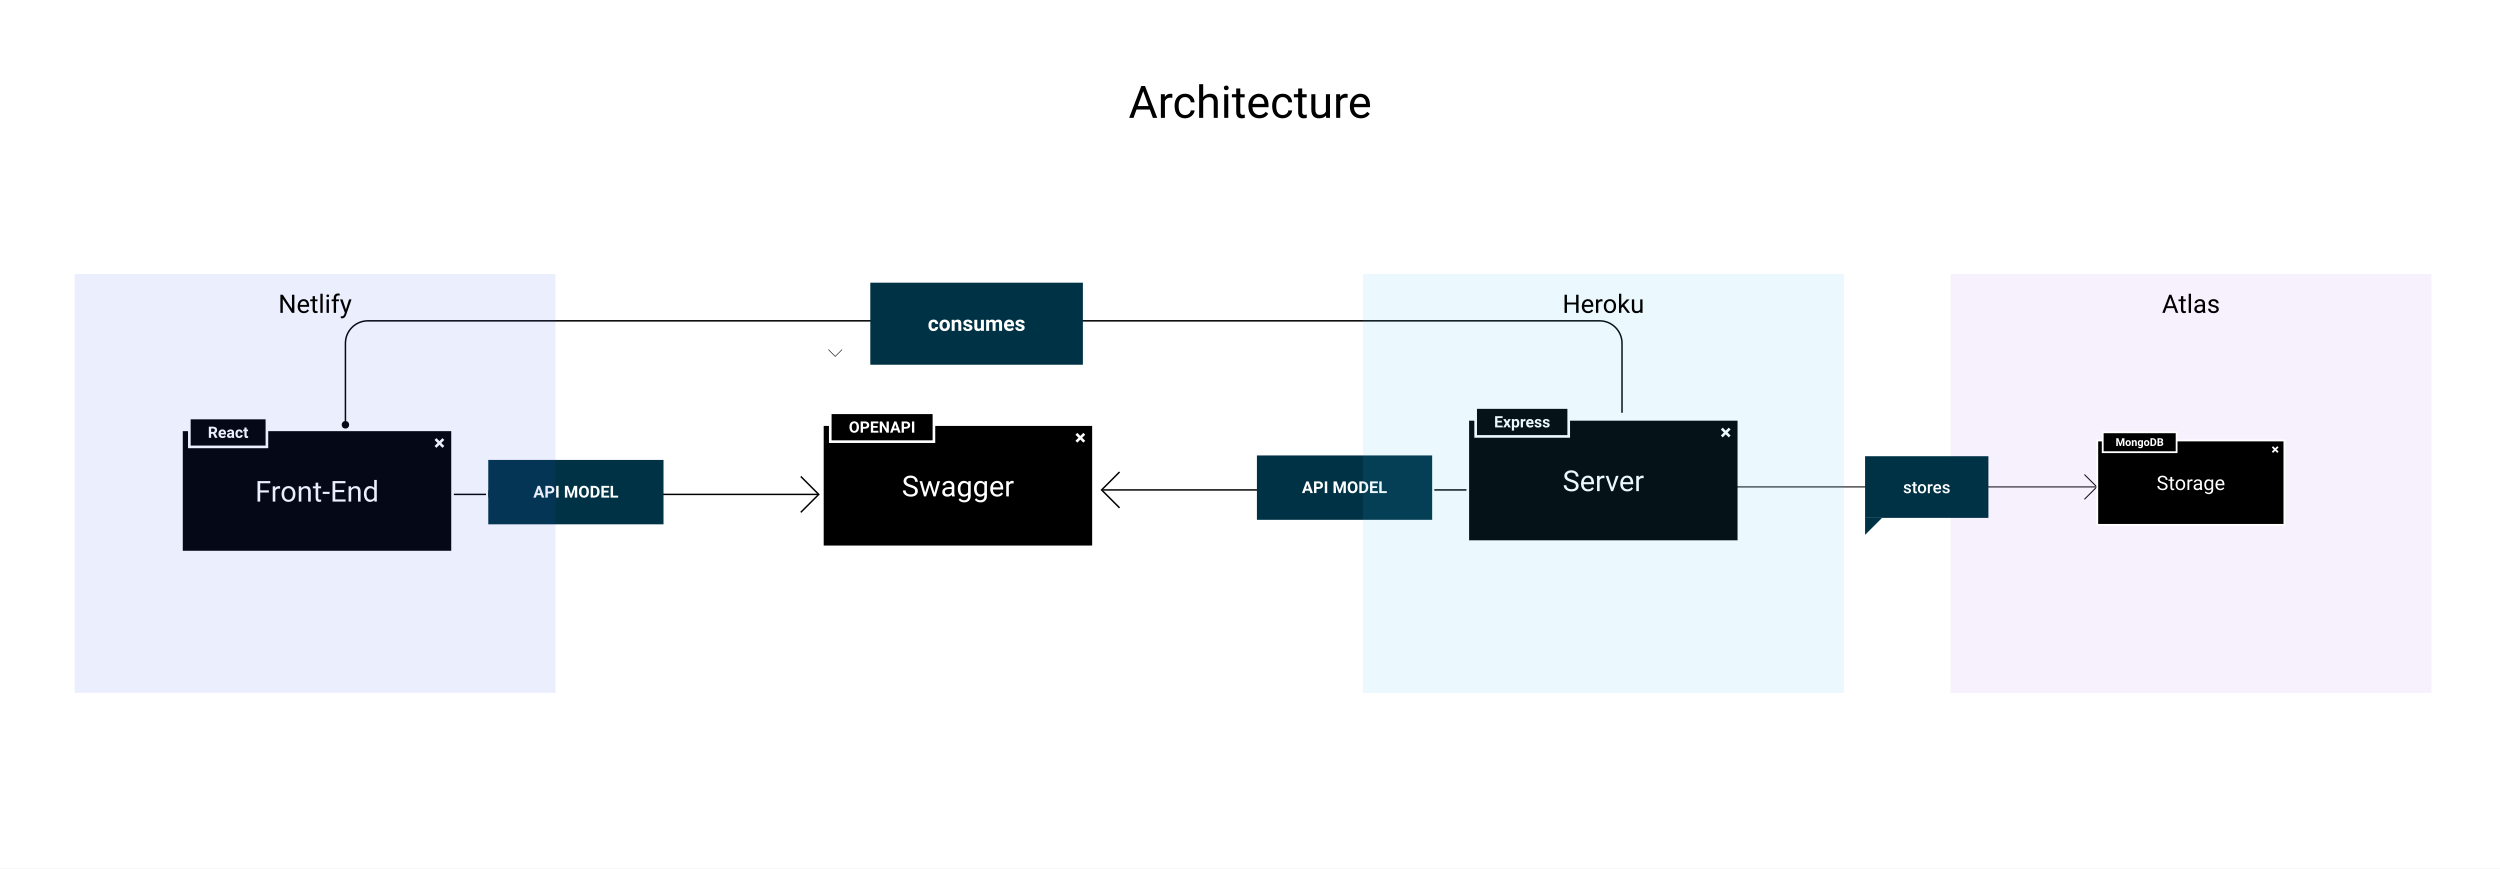 <svg width="8713" height="3027" viewBox="0 0 8713 3027" fill="none" xmlns="http://www.w3.org/2000/svg">
<rect width="8713" height="3027" fill="#E5E5E5"/>
<g clip-path="url(#clip0_110_53)">
<rect width="8713" height="3027" fill="white"/>
<rect x="632.445" y="1498.06" width="944.789" height="426.11" fill="black" stroke="white" stroke-width="9.164"/>
<path d="M937.003 1716.62H906.931V1748.27H897.481V1676.61H941.876V1684.38H906.931V1708.89H937.003V1716.62ZM976.231 1703.18C974.853 1702.95 973.36 1702.84 971.752 1702.84C965.78 1702.84 961.728 1705.38 959.595 1710.47V1748.27H950.489V1695.01H959.349L959.496 1701.17C962.482 1696.41 966.715 1694.03 972.195 1694.03C973.967 1694.03 975.312 1694.26 976.231 1694.72V1703.18ZM981.251 1721.15C981.251 1715.93 982.268 1711.24 984.303 1707.07C986.37 1702.91 989.225 1699.69 992.867 1697.43C996.542 1695.16 1000.73 1694.03 1005.42 1694.03C1012.67 1694.03 1018.53 1696.54 1022.99 1701.56C1027.48 1706.58 1029.73 1713.26 1029.73 1721.59V1722.23C1029.73 1727.42 1028.73 1732.08 1026.73 1736.21C1024.76 1740.31 1021.92 1743.51 1018.21 1745.81C1014.54 1748.1 1010.31 1749.25 1005.52 1749.25C998.297 1749.25 992.44 1746.74 987.945 1741.72C983.482 1736.7 981.251 1730.06 981.251 1721.79V1721.15ZM990.406 1722.23C990.406 1728.14 991.767 1732.88 994.491 1736.46C997.247 1740.03 1000.92 1741.82 1005.52 1741.82C1010.14 1741.82 1013.82 1740.02 1016.54 1736.41C1019.26 1732.77 1020.63 1727.68 1020.63 1721.15C1020.63 1715.31 1019.23 1710.58 1016.44 1706.97C1013.69 1703.33 1010.01 1701.51 1005.42 1701.51C1000.92 1701.51 997.296 1703.3 994.54 1706.88C991.784 1710.45 990.406 1715.57 990.406 1722.23ZM1049.76 1695.01L1050.06 1701.71C1054.13 1696.59 1059.44 1694.03 1066.01 1694.03C1077.26 1694.03 1082.94 1700.38 1083.04 1713.08V1748.27H1073.93V1713.03C1073.9 1709.19 1073.01 1706.35 1071.27 1704.51C1069.57 1702.68 1066.89 1701.76 1063.25 1701.76C1060.3 1701.76 1057.7 1702.54 1055.47 1704.12C1053.24 1705.69 1051.5 1707.76 1050.26 1710.32V1748.27H1041.15V1695.01H1049.76ZM1109.12 1682.12V1695.01H1119.06V1702.05H1109.12V1735.08C1109.12 1737.21 1109.56 1738.82 1110.45 1739.9C1111.34 1740.95 1112.85 1741.48 1114.98 1741.48C1116.03 1741.48 1117.47 1741.28 1119.31 1740.89V1748.27C1116.91 1748.93 1114.58 1749.25 1112.32 1749.25C1108.25 1749.25 1105.18 1748.02 1103.12 1745.56C1101.05 1743.1 1100.02 1739.61 1100.02 1735.08V1702.05H1090.32V1695.01H1100.02V1682.12H1109.12ZM1148.69 1721.54H1124.67V1714.11H1148.69V1721.54ZM1199.54 1715.14H1168.48V1740.54H1204.56V1748.27H1159.03V1676.61H1204.06V1684.38H1168.48V1707.42H1199.54V1715.14ZM1223.51 1695.01L1223.8 1701.71C1227.87 1696.59 1233.19 1694.03 1239.75 1694.03C1251 1694.03 1256.68 1700.38 1256.78 1713.08V1748.27H1247.67V1713.03C1247.64 1709.19 1246.75 1706.35 1245.01 1704.51C1243.31 1702.68 1240.63 1701.76 1236.99 1701.76C1234.04 1701.76 1231.45 1702.54 1229.22 1704.12C1226.98 1705.69 1225.25 1707.76 1224 1710.32V1748.27H1214.89V1695.01H1223.51ZM1268.3 1721.2C1268.3 1713.03 1270.23 1706.47 1274.1 1701.51C1277.97 1696.52 1283.04 1694.03 1289.31 1694.03C1295.55 1694.03 1300.48 1696.16 1304.13 1700.43V1672.67H1313.23V1748.27H1304.86L1304.42 1742.56C1300.78 1747.02 1295.71 1749.25 1289.21 1749.25C1283.04 1749.25 1278.01 1746.73 1274.1 1741.67C1270.23 1736.62 1268.3 1730.03 1268.3 1721.89V1721.2ZM1277.4 1722.23C1277.4 1728.27 1278.65 1732.99 1281.14 1736.41C1283.64 1739.82 1287.08 1741.53 1291.48 1741.53C1297.25 1741.53 1301.47 1738.93 1304.13 1733.75V1709.29C1301.4 1704.27 1297.22 1701.76 1291.58 1701.76C1287.11 1701.76 1283.64 1703.48 1281.14 1706.93C1278.65 1710.37 1277.4 1715.47 1277.4 1722.23Z" fill="white"/>
<path d="M1517.72 1530.14L1545.21 1557.63M1517.72 1557.63L1545.21 1530.14" stroke="white" stroke-width="9.164"/>
<rect x="659.936" y="1456.83" width="270.291" height="100.655" fill="black"/>
<path d="M742.248 1511.85H735.832V1526.16H727.778V1487.07H742.302C746.919 1487.07 750.481 1488.1 752.987 1490.15C755.492 1492.21 756.745 1495.12 756.745 1498.88C756.745 1501.55 756.163 1503.77 755 1505.56C753.855 1507.34 752.11 1508.75 749.765 1509.81L758.222 1525.78V1526.16H749.577L742.248 1511.85ZM735.832 1505.32H742.328C744.351 1505.32 745.917 1504.81 747.027 1503.79C748.136 1502.75 748.691 1501.33 748.691 1499.52C748.691 1497.68 748.163 1496.23 747.107 1495.17C746.069 1494.12 744.467 1493.59 742.302 1493.59H735.832V1505.32ZM775.752 1526.69C771.493 1526.69 768.021 1525.39 765.336 1522.77C762.669 1520.16 761.336 1516.68 761.336 1512.33V1511.58C761.336 1508.66 761.9 1506.06 763.027 1503.77C764.155 1501.46 765.748 1499.68 767.806 1498.45C769.882 1497.2 772.244 1496.57 774.893 1496.57C778.867 1496.57 781.99 1497.82 784.263 1500.33C786.554 1502.83 787.699 1506.39 787.699 1510.99V1514.15H769.202C769.452 1516.05 770.204 1517.57 771.457 1518.72C772.728 1519.86 774.33 1520.44 776.263 1520.44C779.251 1520.44 781.587 1519.35 783.27 1517.19L787.082 1521.46C785.918 1523.1 784.343 1524.39 782.357 1525.32C780.37 1526.24 778.169 1526.69 775.752 1526.69ZM774.867 1502.85C773.327 1502.85 772.074 1503.37 771.108 1504.41C770.159 1505.45 769.551 1506.93 769.282 1508.87H780.075V1508.25C780.039 1506.53 779.574 1505.21 778.679 1504.28C777.784 1503.33 776.513 1502.85 774.867 1502.85ZM808.962 1526.16C808.604 1525.46 808.344 1524.59 808.183 1523.55C806.304 1525.65 803.861 1526.69 800.854 1526.69C798.008 1526.69 795.646 1525.87 793.767 1524.22C791.905 1522.58 790.974 1520.5 790.974 1517.99C790.974 1514.92 792.111 1512.55 794.384 1510.91C796.675 1509.26 799.977 1508.43 804.29 1508.41H807.861V1506.75C807.861 1505.4 807.512 1504.33 806.814 1503.52C806.134 1502.72 805.051 1502.32 803.566 1502.32C802.259 1502.32 801.23 1502.63 800.478 1503.26C799.744 1503.88 799.377 1504.74 799.377 1505.83H791.619C791.619 1504.15 792.138 1502.59 793.176 1501.16C794.214 1499.73 795.682 1498.61 797.579 1497.81C799.476 1496.98 801.606 1496.57 803.968 1496.57C807.548 1496.57 810.385 1497.47 812.479 1499.28C814.591 1501.07 815.647 1503.6 815.647 1506.85V1519.44C815.664 1522.2 816.049 1524.28 816.801 1525.7V1526.16H808.962ZM802.545 1520.76C803.691 1520.76 804.747 1520.51 805.713 1520.01C806.68 1519.49 807.396 1518.8 807.861 1517.94V1512.95H804.962C801.078 1512.95 799.011 1514.29 798.76 1516.97L798.733 1517.43C798.733 1518.4 799.073 1519.19 799.753 1519.82C800.433 1520.45 801.364 1520.76 802.545 1520.76ZM833.687 1520.44C835.119 1520.44 836.283 1520.04 837.178 1519.26C838.072 1518.47 838.538 1517.42 838.574 1516.11H845.849C845.831 1518.08 845.294 1519.89 844.238 1521.54C843.182 1523.17 841.733 1524.44 839.889 1525.35C838.063 1526.24 836.041 1526.69 833.822 1526.69C829.669 1526.69 826.394 1525.38 823.996 1522.75C821.598 1520.1 820.398 1516.45 820.398 1511.79V1511.28C820.398 1506.81 821.589 1503.24 823.969 1500.57C826.349 1497.9 829.616 1496.57 833.768 1496.57C837.401 1496.57 840.31 1497.61 842.493 1499.68C844.695 1501.74 845.813 1504.49 845.849 1507.93H838.574C838.538 1506.42 838.072 1505.21 837.178 1504.28C836.283 1503.33 835.101 1502.85 833.634 1502.85C831.826 1502.85 830.457 1503.51 829.526 1504.84C828.613 1506.15 828.157 1508.28 828.157 1511.23V1512.03C828.157 1515.02 828.613 1517.17 829.526 1518.48C830.439 1519.78 831.826 1520.44 833.687 1520.44ZM859.568 1489.97V1497.11H864.534V1502.8H859.568V1517.3C859.568 1518.37 859.773 1519.14 860.185 1519.6C860.597 1520.07 861.384 1520.3 862.548 1520.3C863.407 1520.3 864.167 1520.24 864.83 1520.11V1525.99C863.308 1526.46 861.742 1526.69 860.131 1526.69C854.69 1526.69 851.916 1523.94 851.809 1518.45V1502.8H847.567V1497.11H851.809V1489.97H859.568Z" fill="white"/>
<rect x="659.936" y="1456.83" width="270.291" height="100.655" stroke="white" stroke-width="9.164"/>
<rect x="2866.15" y="1479.82" width="944.789" height="426.11" fill="black" stroke="white" stroke-width="9.164"/>
<path d="M3172.34 1698.08C3164.23 1695.75 3158.32 1692.9 3154.62 1689.52C3150.94 1686.1 3149.1 1681.9 3149.1 1676.92C3149.1 1671.27 3151.35 1666.61 3155.85 1662.94C3160.38 1659.23 3166.25 1657.38 3173.47 1657.38C3178.39 1657.38 3182.77 1658.33 3186.61 1660.23C3190.48 1662.14 3193.47 1664.76 3195.57 1668.11C3197.7 1671.45 3198.77 1675.11 3198.77 1679.08H3189.27C3189.27 1674.75 3187.89 1671.36 3185.13 1668.89C3182.38 1666.4 3178.49 1665.15 3173.47 1665.15C3168.81 1665.15 3165.17 1666.19 3162.54 1668.25C3159.95 1670.29 3158.65 1673.13 3158.65 1676.77C3158.65 1679.69 3159.88 1682.17 3162.34 1684.2C3164.84 1686.2 3169.05 1688.04 3174.99 1689.71C3180.97 1691.39 3185.62 1693.24 3188.97 1695.28C3192.35 1697.28 3194.84 1699.62 3196.45 1702.31C3198.09 1705 3198.91 1708.17 3198.91 1711.81C3198.91 1717.62 3196.65 1722.28 3192.12 1725.79C3187.59 1729.27 3181.54 1731.01 3173.96 1731.01C3169.04 1731.01 3164.44 1730.07 3160.18 1728.2C3155.91 1726.3 3152.62 1723.71 3150.29 1720.43C3147.99 1717.15 3146.84 1713.42 3146.84 1709.25H3156.34C3156.34 1713.59 3157.93 1717.01 3161.11 1719.54C3164.33 1722.03 3168.61 1723.28 3173.96 1723.28C3178.95 1723.28 3182.77 1722.26 3185.43 1720.23C3188.09 1718.2 3189.41 1715.42 3189.41 1711.91C3189.41 1708.4 3188.18 1705.69 3185.72 1703.79C3183.26 1701.85 3178.8 1699.95 3172.34 1698.08ZM3256.8 1717.47L3267.03 1676.77H3276.14L3260.63 1730.02H3253.25L3240.31 1689.66L3227.71 1730.02H3220.32L3204.87 1676.77H3213.93L3224.41 1716.64L3236.81 1676.77H3244.15L3256.8 1717.47ZM3318.32 1730.02C3317.79 1728.97 3317.37 1727.1 3317.04 1724.41C3312.81 1728.81 3307.75 1731.01 3301.88 1731.01C3296.63 1731.01 3292.31 1729.53 3288.93 1726.58C3285.59 1723.59 3283.91 1719.82 3283.91 1715.26C3283.91 1709.71 3286.01 1705.42 3290.21 1702.36C3294.45 1699.28 3300.39 1697.74 3308.03 1697.74H3316.89V1693.55C3316.89 1690.37 3315.94 1687.84 3314.04 1685.97C3312.13 1684.07 3309.33 1683.12 3305.62 1683.12C3302.37 1683.12 3299.65 1683.94 3297.45 1685.58C3295.25 1687.22 3294.15 1689.21 3294.15 1691.54H3285C3285 1688.88 3285.93 1686.32 3287.8 1683.86C3289.71 1681.36 3292.27 1679.39 3295.48 1677.95C3298.73 1676.51 3302.29 1675.79 3306.16 1675.79C3312.3 1675.79 3317.1 1677.33 3320.58 1680.41C3324.06 1683.46 3325.87 1687.68 3326 1693.06V1717.57C3326 1722.46 3326.62 1726.35 3327.87 1729.24V1730.02H3318.32ZM3303.21 1723.08C3306.06 1723.08 3308.77 1722.35 3311.33 1720.87C3313.89 1719.39 3315.74 1717.47 3316.89 1715.11V1704.18H3309.75C3298.6 1704.18 3293.02 1707.45 3293.02 1713.98C3293.02 1716.83 3293.97 1719.07 3295.87 1720.67C3297.78 1722.28 3300.22 1723.08 3303.21 1723.08ZM3338.1 1702.95C3338.1 1694.65 3340.02 1688.06 3343.86 1683.17C3347.7 1678.25 3352.79 1675.79 3359.12 1675.79C3365.62 1675.79 3370.69 1678.08 3374.33 1682.68L3374.77 1676.77H3383.09V1728.74C3383.09 1735.64 3381.04 1741.07 3376.94 1745.04C3372.87 1749.01 3367.39 1750.99 3360.5 1750.99C3356.66 1750.99 3352.9 1750.17 3349.23 1748.53C3345.55 1746.89 3342.75 1744.64 3340.81 1741.79L3345.54 1736.32C3349.44 1741.15 3354.22 1743.56 3359.86 1743.56C3364.29 1743.56 3367.73 1742.31 3370.2 1739.82C3372.69 1737.33 3373.94 1733.81 3373.94 1729.29V1724.71C3370.29 1728.91 3365.32 1731.01 3359.02 1731.01C3352.79 1731.01 3347.74 1728.5 3343.86 1723.48C3340.02 1718.46 3338.1 1711.62 3338.1 1702.95ZM3347.26 1703.99C3347.26 1709.99 3348.49 1714.72 3350.95 1718.16C3353.41 1721.58 3356.86 1723.28 3361.29 1723.28C3367.03 1723.28 3371.25 1720.67 3373.94 1715.46V1691.14C3371.15 1686.06 3366.96 1683.51 3361.39 1683.51C3356.96 1683.51 3353.49 1685.24 3351 1688.68C3348.51 1692.13 3347.26 1697.23 3347.26 1703.99ZM3394.71 1702.95C3394.71 1694.65 3396.63 1688.06 3400.46 1683.17C3404.3 1678.25 3409.39 1675.79 3415.72 1675.79C3422.22 1675.79 3427.29 1678.08 3430.93 1682.68L3431.37 1676.77H3439.69V1728.74C3439.69 1735.64 3437.64 1741.07 3433.54 1745.04C3429.47 1749.01 3423.99 1750.99 3417.1 1750.99C3413.26 1750.99 3409.5 1750.17 3405.83 1748.53C3402.15 1746.89 3399.35 1744.64 3397.41 1741.79L3402.14 1736.32C3406.04 1741.15 3410.82 1743.56 3416.46 1743.56C3420.89 1743.56 3424.34 1742.31 3426.8 1739.82C3429.29 1737.33 3430.54 1733.81 3430.54 1729.29V1724.71C3426.9 1728.91 3421.92 1731.01 3415.62 1731.01C3409.39 1731.01 3404.34 1728.5 3400.46 1723.48C3396.63 1718.46 3394.71 1711.62 3394.71 1702.95ZM3403.86 1703.99C3403.86 1709.99 3405.09 1714.72 3407.55 1718.16C3410.01 1721.58 3413.46 1723.28 3417.89 1723.28C3423.63 1723.28 3427.85 1720.67 3430.54 1715.46V1691.14C3427.75 1686.06 3423.56 1683.51 3417.99 1683.51C3413.56 1683.51 3410.1 1685.24 3407.6 1688.68C3405.11 1692.13 3403.86 1697.23 3403.86 1703.99ZM3475.57 1731.01C3468.35 1731.01 3462.48 1728.65 3457.95 1723.92C3453.42 1719.16 3451.16 1712.81 3451.16 1704.87V1703.2C3451.16 1697.92 3452.16 1693.21 3454.16 1689.07C3456.2 1684.91 3459.02 1681.66 3462.63 1679.33C3466.27 1676.97 3470.21 1675.79 3474.44 1675.79C3481.36 1675.79 3486.75 1678.07 3490.58 1682.63C3494.42 1687.19 3496.34 1693.72 3496.34 1702.22V1706.01H3460.27C3460.4 1711.26 3461.92 1715.5 3464.84 1718.75C3467.8 1721.97 3471.54 1723.58 3476.06 1723.58C3479.28 1723.58 3482 1722.92 3484.24 1721.61C3486.47 1720.3 3488.42 1718.56 3490.09 1716.39L3495.65 1720.72C3491.19 1727.58 3484.5 1731.01 3475.57 1731.01ZM3474.44 1683.27C3470.77 1683.27 3467.68 1684.61 3465.19 1687.3C3462.69 1689.96 3461.15 1693.7 3460.56 1698.52H3487.24V1697.84C3486.98 1693.21 3485.73 1689.63 3483.5 1687.11C3481.27 1684.55 3478.25 1683.27 3474.44 1683.27ZM3532.67 1684.94C3531.29 1684.71 3529.8 1684.6 3528.19 1684.6C3522.22 1684.6 3518.16 1687.14 3516.03 1692.22V1730.02H3506.93V1676.77H3515.78L3515.93 1682.92C3518.92 1678.16 3523.15 1675.79 3528.63 1675.79C3530.4 1675.79 3531.75 1676.01 3532.67 1676.47V1684.94Z" fill="white"/>
<path d="M3751.43 1511.89L3778.92 1539.38M3751.43 1539.38L3778.92 1511.89" stroke="white" stroke-width="9.164"/>
<rect x="2893.64" y="1438.58" width="361.291" height="100.655" fill="black"/>
<path d="M2993.78 1489.25C2993.78 1493.1 2993.1 1496.47 2991.74 1499.37C2990.38 1502.27 2988.43 1504.51 2985.88 1506.09C2983.36 1507.66 2980.46 1508.45 2977.19 1508.45C2973.95 1508.45 2971.06 1507.67 2968.51 1506.11C2965.97 1504.55 2964 1502.34 2962.61 1499.45C2961.21 1496.55 2960.51 1493.23 2960.49 1489.47V1487.53C2960.49 1483.69 2961.18 1480.3 2962.55 1477.39C2963.95 1474.45 2965.91 1472.2 2968.43 1470.65C2970.98 1469.07 2973.87 1468.29 2977.13 1468.29C2980.39 1468.29 2983.28 1469.07 2985.8 1470.65C2988.35 1472.2 2990.3 1474.45 2991.68 1477.39C2993.08 1480.3 2993.78 1483.68 2993.78 1487.51V1489.25ZM2985.62 1487.48C2985.62 1483.38 2984.88 1480.27 2983.41 1478.14C2981.95 1476.01 2979.85 1474.94 2977.13 1474.94C2974.43 1474.94 2972.34 1476 2970.88 1478.11C2969.41 1480.2 2968.67 1483.28 2968.65 1487.35V1489.25C2968.65 1493.24 2969.38 1496.34 2970.85 1498.54C2972.32 1500.74 2974.43 1501.84 2977.19 1501.84C2979.89 1501.84 2981.96 1500.79 2983.41 1498.68C2984.86 1496.55 2985.6 1493.45 2985.62 1489.39V1487.48ZM3007.68 1494.14V1507.91H2999.63V1468.82H3014.88C3017.81 1468.82 3020.39 1469.36 3022.61 1470.43C3024.85 1471.51 3026.57 1473.04 3027.76 1475.02C3028.96 1476.99 3029.56 1479.24 3029.56 1481.76C3029.56 1485.59 3028.25 1488.62 3025.62 1490.84C3023 1493.04 3019.38 1494.14 3014.74 1494.14H3007.68ZM3007.68 1487.61H3014.88C3017.01 1487.61 3018.63 1487.11 3019.74 1486.11C3020.87 1485.11 3021.43 1483.68 3021.43 1481.82C3021.43 1479.9 3020.87 1478.35 3019.74 1477.17C3018.61 1475.99 3017.05 1475.38 3015.07 1475.35H3007.68V1487.61ZM3058.64 1490.97H3043.17V1501.44H3061.32V1507.91H3035.12V1468.82H3061.27V1475.35H3043.17V1484.66H3058.64V1490.97ZM3097.83 1507.91H3089.78L3074.1 1482.19V1507.91H3066.05V1468.82H3074.1L3089.81 1494.59V1468.82H3097.83V1507.91ZM3127.42 1499.86H3113.3L3110.61 1507.91H3102.05L3116.6 1468.82H3124.06L3138.7 1507.91H3130.13L3127.42 1499.86ZM3115.47 1493.33H3125.24L3120.33 1478.7L3115.47 1493.33ZM3150.4 1494.14V1507.91H3142.35V1468.82H3157.6C3160.53 1468.82 3163.11 1469.36 3165.33 1470.43C3167.56 1471.51 3169.28 1473.04 3170.48 1475.02C3171.68 1476.99 3172.28 1479.24 3172.28 1481.76C3172.28 1485.59 3170.96 1488.62 3168.33 1490.84C3165.72 1493.04 3162.1 1494.14 3157.46 1494.14H3150.4ZM3150.4 1487.61H3157.6C3159.72 1487.61 3161.34 1487.11 3162.45 1486.11C3163.58 1485.11 3164.15 1483.68 3164.15 1481.82C3164.15 1479.9 3163.58 1478.35 3162.45 1477.17C3161.33 1475.99 3159.77 1475.38 3157.78 1475.35H3150.4V1487.61ZM3186.4 1507.91H3178.35V1468.82H3186.4V1507.91Z" fill="white"/>
<rect x="2893.64" y="1438.58" width="361.291" height="100.655" stroke="white" stroke-width="9.164"/>
<rect x="5115.5" y="1461.57" width="944.789" height="426.11" fill="black" stroke="white" stroke-width="9.164"/>
<path d="M5475.28 1679.84C5467.18 1677.51 5461.27 1674.65 5457.56 1671.27C5453.89 1667.86 5452.05 1663.66 5452.05 1658.67C5452.05 1653.03 5454.3 1648.37 5458.79 1644.69C5463.32 1640.99 5469.19 1639.13 5476.41 1639.13C5481.34 1639.13 5485.72 1640.08 5489.56 1641.99C5493.43 1643.89 5496.41 1646.52 5498.51 1649.86C5500.65 1653.21 5501.71 1656.87 5501.71 1660.84H5492.21C5492.21 1656.51 5490.83 1653.11 5488.08 1650.65C5485.32 1648.16 5481.43 1646.91 5476.41 1646.91C5471.75 1646.91 5468.11 1647.94 5465.49 1650.01C5462.89 1652.04 5461.6 1654.88 5461.6 1658.52C5461.6 1661.44 5462.83 1663.92 5465.29 1665.96C5467.78 1667.96 5472 1669.8 5477.94 1671.47C5483.91 1673.14 5488.57 1675 5491.92 1677.03C5495.3 1679.03 5497.79 1681.38 5499.4 1684.07C5501.04 1686.76 5501.86 1689.93 5501.86 1693.57C5501.86 1699.38 5499.6 1704.04 5495.07 1707.55C5490.54 1711.02 5484.49 1712.76 5476.91 1712.76C5471.98 1712.76 5467.39 1711.83 5463.12 1709.96C5458.86 1708.06 5455.56 1705.46 5453.23 1702.18C5450.93 1698.9 5449.79 1695.18 5449.79 1691.01H5459.29C5459.29 1695.34 5460.88 1698.77 5464.06 1701.3C5467.28 1703.79 5471.56 1705.04 5476.91 1705.04C5481.89 1705.04 5485.72 1704.02 5488.37 1701.98C5491.03 1699.95 5492.36 1697.18 5492.36 1693.67C5492.36 1690.16 5491.13 1687.45 5488.67 1685.55C5486.21 1683.61 5481.75 1681.71 5475.28 1679.84ZM5534.69 1712.76C5527.47 1712.76 5521.6 1710.4 5517.07 1705.68C5512.54 1700.92 5510.28 1694.57 5510.28 1686.63V1684.96C5510.28 1679.67 5511.28 1674.96 5513.28 1670.83C5515.31 1666.66 5518.13 1663.41 5521.74 1661.08C5525.39 1658.72 5529.32 1657.54 5533.56 1657.54C5540.48 1657.54 5545.86 1659.82 5549.7 1664.38C5553.54 1668.94 5555.46 1675.47 5555.46 1683.97V1687.76H5519.38C5519.51 1693.01 5521.04 1697.26 5523.96 1700.51C5526.91 1703.72 5530.65 1705.33 5535.18 1705.33C5538.4 1705.33 5541.12 1704.68 5543.35 1703.36C5545.58 1702.05 5547.53 1700.31 5549.21 1698.15L5554.77 1702.48C5550.31 1709.33 5543.61 1712.76 5534.69 1712.76ZM5533.56 1665.02C5529.88 1665.02 5526.8 1666.37 5524.3 1669.06C5521.81 1671.72 5520.27 1675.46 5519.68 1680.28H5546.35V1679.59C5546.09 1674.96 5544.84 1671.39 5542.61 1668.86C5540.38 1666.3 5537.36 1665.02 5533.56 1665.02ZM5591.78 1666.69C5590.4 1666.47 5588.91 1666.35 5587.3 1666.35C5581.33 1666.35 5577.28 1668.89 5575.15 1673.98V1711.78H5566.04V1658.52H5574.9L5575.05 1664.68C5578.03 1659.92 5582.27 1657.54 5587.75 1657.54C5589.52 1657.54 5590.86 1657.77 5591.78 1658.23V1666.69ZM5618.66 1699.43L5631.85 1658.52H5641.15L5622.05 1711.78H5615.11L5595.82 1658.52H5605.12L5618.66 1699.43ZM5671.32 1712.76C5664.1 1712.76 5658.23 1710.4 5653.7 1705.68C5649.17 1700.92 5646.91 1694.57 5646.91 1686.63V1684.96C5646.91 1679.67 5647.91 1674.96 5649.91 1670.83C5651.94 1666.66 5654.77 1663.41 5658.38 1661.08C5662.02 1658.72 5665.96 1657.54 5670.19 1657.54C5677.11 1657.54 5682.49 1659.82 5686.33 1664.38C5690.17 1668.94 5692.09 1675.47 5692.09 1683.97V1687.76H5656.01C5656.14 1693.01 5657.67 1697.26 5660.59 1700.51C5663.54 1703.72 5667.28 1705.33 5671.81 1705.33C5675.03 1705.33 5677.75 1704.68 5679.98 1703.36C5682.21 1702.05 5684.17 1700.31 5685.84 1698.15L5691.4 1702.48C5686.94 1709.33 5680.25 1712.76 5671.32 1712.76ZM5670.19 1665.02C5666.51 1665.02 5663.43 1666.37 5660.93 1669.06C5658.44 1671.72 5656.9 1675.46 5656.31 1680.28H5682.98V1679.59C5682.72 1674.96 5681.48 1671.39 5679.24 1668.86C5677.01 1666.3 5673.99 1665.02 5670.19 1665.02ZM5728.41 1666.69C5727.04 1666.47 5725.54 1666.35 5723.93 1666.35C5717.96 1666.35 5713.91 1668.89 5711.78 1673.98V1711.78H5702.67V1658.52H5711.53L5711.68 1664.68C5714.67 1659.92 5718.9 1657.54 5724.38 1657.54C5726.15 1657.54 5727.5 1657.77 5728.41 1658.23V1666.69Z" fill="white"/>
<path d="M6000.77 1493.65L6028.26 1521.14M6000.77 1521.14L6028.26 1493.65" stroke="white" stroke-width="9.164"/>
<rect x="5142.99" y="1420.34" width="324.291" height="100.655" fill="black"/>
<path d="M5234.26 1472.73H5218.8V1483.2H5236.95V1489.67H5210.74V1450.58H5236.89V1457.1H5218.8V1466.42H5234.26V1472.73ZM5252.22 1469.29L5257.11 1460.62H5265.4L5257.13 1474.85L5265.75 1489.67H5257.43L5252.25 1480.54L5247.09 1489.67H5238.75L5247.36 1474.85L5239.12 1460.62H5247.44L5252.22 1469.29ZM5295.28 1475.41C5295.28 1479.88 5294.26 1483.47 5292.22 1486.18C5290.2 1488.86 5287.46 1490.2 5284.01 1490.2C5281.07 1490.2 5278.7 1489.18 5276.89 1487.14V1500.83H5269.14V1460.62H5276.33L5276.6 1463.46C5278.48 1461.21 5280.93 1460.08 5283.95 1460.08C5287.53 1460.08 5290.32 1461.4 5292.3 1464.05C5294.29 1466.7 5295.28 1470.35 5295.28 1475.01V1475.41ZM5287.53 1474.85C5287.53 1472.14 5287.04 1470.06 5286.08 1468.59C5285.13 1467.12 5283.74 1466.39 5281.91 1466.39C5279.48 1466.39 5277.81 1467.32 5276.89 1469.18V1481.07C5277.84 1482.99 5279.53 1483.95 5281.97 1483.95C5285.67 1483.95 5287.53 1480.91 5287.53 1474.85ZM5316.44 1467.89C5315.38 1467.75 5314.45 1467.68 5313.65 1467.68C5310.71 1467.68 5308.79 1468.67 5307.88 1470.66V1489.67H5300.12V1460.62H5307.45L5307.66 1464.08C5309.22 1461.41 5311.37 1460.08 5314.13 1460.08C5314.99 1460.08 5315.79 1460.2 5316.55 1460.43L5316.44 1467.89ZM5333.03 1490.2C5328.77 1490.2 5325.3 1488.9 5322.61 1486.28C5319.95 1483.67 5318.61 1480.19 5318.61 1475.84V1475.09C5318.61 1472.17 5319.18 1469.57 5320.31 1467.28C5321.43 1464.97 5323.03 1463.19 5325.08 1461.96C5327.16 1460.71 5329.52 1460.08 5332.17 1460.08C5336.14 1460.08 5339.27 1461.33 5341.54 1463.84C5343.83 1466.34 5344.98 1469.9 5344.98 1474.5V1477.67H5326.48C5326.73 1479.56 5327.48 1481.08 5328.73 1482.23C5330.01 1483.37 5331.61 1483.95 5333.54 1483.95C5336.53 1483.95 5338.87 1482.86 5340.55 1480.7L5344.36 1484.97C5343.2 1486.61 5341.62 1487.9 5339.63 1488.83C5337.65 1489.75 5335.45 1490.2 5333.03 1490.2ZM5332.14 1466.36C5330.61 1466.36 5329.35 1466.88 5328.39 1467.92C5327.44 1468.96 5326.83 1470.44 5326.56 1472.38H5337.35V1471.76C5337.32 1470.04 5336.85 1468.72 5335.96 1467.79C5335.06 1466.84 5333.79 1466.36 5332.14 1466.36ZM5365.14 1481.64C5365.14 1480.69 5364.66 1479.95 5363.72 1479.41C5362.79 1478.86 5361.28 1478.36 5359.21 1477.93C5352.3 1476.48 5348.84 1473.55 5348.84 1469.13C5348.84 1466.55 5349.91 1464.4 5352.04 1462.68C5354.19 1460.95 5356.99 1460.08 5360.44 1460.08C5364.13 1460.08 5367.07 1460.95 5369.27 1462.68C5371.49 1464.42 5372.6 1466.68 5372.6 1469.45H5364.84C5364.84 1468.34 5364.49 1467.43 5363.77 1466.71C5363.05 1465.98 5361.94 1465.61 5360.41 1465.61C5359.11 1465.61 5358.1 1465.91 5357.38 1466.5C5356.66 1467.09 5356.31 1467.84 5356.31 1468.75C5356.31 1469.61 5356.71 1470.31 5357.51 1470.85C5358.34 1471.37 5359.72 1471.82 5361.65 1472.22C5363.58 1472.59 5365.21 1473.02 5366.53 1473.5C5370.63 1475.01 5372.68 1477.61 5372.68 1481.32C5372.68 1483.97 5371.55 1486.11 5369.27 1487.76C5367 1489.39 5364.07 1490.2 5360.47 1490.2C5358.03 1490.2 5355.87 1489.77 5353.97 1488.91C5352.09 1488.04 5350.61 1486.85 5349.54 1485.34C5348.47 1483.82 5347.93 1482.18 5347.93 1480.43H5355.29C5355.36 1481.81 5355.87 1482.86 5356.82 1483.6C5357.77 1484.33 5359.04 1484.7 5360.63 1484.7C5362.11 1484.7 5363.23 1484.42 5363.98 1483.87C5364.75 1483.29 5365.14 1482.55 5365.14 1481.64ZM5393.44 1481.64C5393.44 1480.69 5392.96 1479.95 5392.01 1479.41C5391.08 1478.86 5389.58 1478.36 5387.5 1477.93C5380.59 1476.48 5377.14 1473.55 5377.14 1469.13C5377.14 1466.55 5378.2 1464.4 5380.33 1462.68C5382.48 1460.95 5385.28 1460.08 5388.74 1460.08C5392.42 1460.08 5395.37 1460.95 5397.57 1462.68C5399.79 1464.42 5400.9 1466.68 5400.9 1469.45H5393.14C5393.14 1468.34 5392.78 1467.43 5392.07 1466.71C5391.35 1465.98 5390.23 1465.61 5388.71 1465.61C5387.4 1465.61 5386.39 1465.91 5385.68 1466.5C5384.96 1467.09 5384.6 1467.84 5384.6 1468.75C5384.6 1469.61 5385.01 1470.31 5385.81 1470.85C5386.63 1471.37 5388.01 1471.82 5389.95 1472.22C5391.88 1472.59 5393.51 1473.02 5394.83 1473.5C5398.93 1475.01 5400.98 1477.61 5400.98 1481.32C5400.98 1483.97 5399.84 1486.11 5397.57 1487.76C5395.3 1489.39 5392.36 1490.2 5388.76 1490.2C5386.33 1490.2 5384.16 1489.77 5382.27 1488.91C5380.39 1488.04 5378.91 1486.85 5377.84 1485.34C5376.76 1483.82 5376.23 1482.18 5376.23 1480.43H5383.58C5383.65 1481.81 5384.16 1482.86 5385.11 1483.6C5386.06 1484.33 5387.33 1484.7 5388.93 1484.7C5390.41 1484.7 5391.53 1484.42 5392.28 1483.87C5393.05 1483.29 5393.44 1482.55 5393.44 1481.64Z" fill="white"/>
<rect x="5142.99" y="1420.34" width="324.291" height="100.655" stroke="white" stroke-width="9.164"/>
<path fill-rule="evenodd" clip-rule="evenodd" d="M1816.25 1725.71H2851.15V1720.5H1816.39C1816.39 1720.85 1816.39 1721.2 1816.39 1721.54C1816.39 1722.95 1816.35 1724.33 1816.25 1725.71ZM1694.03 1725.71C1693.94 1724.33 1693.89 1722.95 1693.89 1721.54C1693.89 1721.2 1693.89 1720.85 1693.9 1720.5H1581.82V1725.71H1694.03Z" fill="black"/>
<path d="M2790.87 1660.55L2853.42 1723.11L2790.87 1785.66" stroke="black" stroke-width="5.213"/>
<circle cx="1755.14" cy="1721.54" r="50.825" stroke="black" stroke-width="5.213"/>
<path d="M1730.38 1722.85L1746.02 1738.49L1777.3 1707.21" stroke="black" stroke-width="5.213"/>
<rect width="610.771" height="224.386" transform="translate(1701.71 1602.95)" fill="#003245"/>
<path d="M1885.22 1725.75H1870.49L1867.69 1734.15H1858.76L1873.93 1693.38H1881.72L1896.98 1734.15H1888.05L1885.22 1725.75ZM1872.76 1718.94H1882.95L1877.83 1703.68L1872.76 1718.94ZM1909.19 1719.78V1734.15H1900.79V1693.38H1916.69C1919.75 1693.38 1922.44 1693.94 1924.75 1695.06C1927.09 1696.18 1928.88 1697.77 1930.13 1699.85C1931.38 1701.9 1932 1704.24 1932 1706.87C1932 1710.87 1930.63 1714.02 1927.89 1716.34C1925.16 1718.63 1921.38 1719.78 1916.55 1719.78H1909.19ZM1909.19 1712.98H1916.69C1918.91 1712.98 1920.6 1712.46 1921.76 1711.41C1922.93 1710.36 1923.52 1708.87 1923.52 1706.93C1923.52 1704.93 1922.93 1703.32 1921.76 1702.09C1920.58 1700.85 1918.96 1700.22 1916.88 1700.18H1909.19V1712.98ZM1946.73 1734.15H1938.33V1693.38H1946.73V1734.15ZM1979.8 1693.38L1990.27 1722.95L2000.68 1693.38H2011.72V1734.15H2003.29V1723L2004.13 1703.77L1993.13 1734.15H1987.36L1976.38 1703.79L1977.22 1723V1734.15H1968.82V1693.38H1979.8ZM2052.54 1714.69C2052.54 1718.7 2051.83 1722.22 2050.41 1725.24C2048.99 1728.27 2046.96 1730.6 2044.31 1732.24C2041.68 1733.88 2038.65 1734.7 2035.24 1734.7C2031.86 1734.7 2028.84 1733.89 2026.19 1732.27C2023.54 1730.65 2021.49 1728.33 2020.03 1725.33C2018.58 1722.3 2017.84 1718.83 2017.82 1714.91V1712.89C2017.82 1708.88 2018.54 1705.35 2019.98 1702.31C2021.43 1699.25 2023.48 1696.91 2026.11 1695.28C2028.76 1693.64 2031.78 1692.82 2035.18 1692.82C2038.58 1692.82 2041.59 1693.64 2044.22 1695.28C2046.87 1696.91 2048.92 1699.25 2050.35 1702.31C2051.81 1705.35 2052.54 1708.87 2052.54 1712.87V1714.69ZM2044.03 1712.84C2044.03 1708.56 2043.26 1705.32 2041.73 1703.09C2040.2 1700.87 2038.02 1699.76 2035.18 1699.76C2032.36 1699.76 2030.19 1700.86 2028.66 1703.07C2027.13 1705.25 2026.35 1708.46 2026.33 1712.7V1714.69C2026.33 1718.85 2027.1 1722.08 2028.63 1724.37C2030.16 1726.67 2032.36 1727.82 2035.24 1727.82C2038.05 1727.82 2040.22 1726.72 2041.73 1724.51C2043.24 1722.29 2044.01 1719.06 2044.03 1714.83V1712.84ZM2058.64 1734.15V1693.38H2071.19C2074.77 1693.38 2077.97 1694.19 2080.79 1695.81C2083.63 1697.42 2085.84 1699.72 2087.43 1702.7C2089.01 1705.67 2089.8 1709.05 2089.8 1712.84V1714.71C2089.8 1718.5 2089.02 1721.87 2087.45 1724.82C2085.9 1727.77 2083.71 1730.06 2080.87 1731.68C2078.04 1733.31 2074.83 1734.13 2071.27 1734.15H2058.64ZM2067.04 1700.18V1727.4H2071.1C2074.39 1727.4 2076.9 1726.32 2078.63 1724.18C2080.37 1722.03 2081.26 1718.96 2081.29 1714.97V1712.81C2081.29 1708.67 2080.43 1705.53 2078.72 1703.4C2077 1701.26 2074.49 1700.18 2071.19 1700.18H2067.04ZM2120.46 1716.48H2104.34V1727.4H2123.26V1734.15H2095.94V1693.38H2123.21V1700.18H2104.34V1709.9H2120.46V1716.48ZM2136.59 1727.4H2154.43V1734.15H2128.19V1693.38H2136.59V1727.4Z" fill="white"/>
<path fill-rule="evenodd" clip-rule="evenodd" d="M4876.48 1710.07H3841.59V1704.86H4876.35C4876.34 1705.21 4876.34 1705.56 4876.34 1705.91C4876.34 1707.31 4876.39 1708.7 4876.48 1710.07ZM4998.7 1710.07C4998.79 1708.7 4998.84 1707.31 4998.84 1705.91C4998.84 1705.56 4998.84 1705.21 4998.83 1704.86H5110.92V1710.07H4998.7Z" fill="black"/>
<path d="M3901.87 1644.91L3839.31 1707.47L3901.87 1770.02" stroke="black" stroke-width="5.213"/>
<circle r="50.825" transform="matrix(-1 0 0 1 4937.59 1705.91)" stroke="black" stroke-width="5.213"/>
<path d="M4962.35 1707.21L4946.71 1722.85L4915.44 1691.57" stroke="black" stroke-width="5.213"/>
<rect width="610.771" height="224.386" transform="translate(4380.59 1587.31)" fill="#003245"/>
<path d="M4564.09 1710.11H4549.37L4546.57 1718.51H4537.63L4552.81 1677.74H4560.59L4575.85 1718.51H4566.92L4564.09 1710.11ZM4551.63 1703.3H4561.83L4556.7 1688.04L4551.63 1703.3ZM4588.06 1704.14V1718.51H4579.66V1677.74H4595.56C4598.62 1677.74 4601.31 1678.3 4603.63 1679.42C4605.96 1680.54 4607.75 1682.14 4609 1684.21C4610.25 1686.26 4610.88 1688.6 4610.88 1691.24C4610.88 1695.23 4609.51 1698.39 4606.76 1700.7C4604.04 1703 4600.26 1704.14 4595.42 1704.14H4588.06ZM4588.06 1697.34H4595.56C4597.79 1697.34 4599.47 1696.82 4600.63 1695.77C4601.81 1694.73 4602.4 1693.23 4602.4 1691.29C4602.4 1689.29 4601.81 1687.68 4600.63 1686.45C4599.46 1685.22 4597.83 1684.58 4595.76 1684.54H4588.06V1697.34ZM4625.61 1718.51H4617.21V1677.74H4625.61V1718.51ZM4658.67 1677.74L4669.14 1707.31L4679.56 1677.74H4690.59V1718.51H4682.16V1707.36L4683 1688.13L4672 1718.51H4666.23L4655.26 1688.16L4656.1 1707.36V1718.51H4647.7V1677.74H4658.67ZM4731.41 1699.05C4731.41 1703.06 4730.7 1706.58 4729.29 1709.6C4727.87 1712.63 4725.83 1714.96 4723.18 1716.6C4720.55 1718.25 4717.53 1719.07 4714.11 1719.07C4710.73 1719.07 4707.72 1718.25 4705.07 1716.63C4702.42 1715.01 4700.36 1712.69 4698.91 1709.69C4697.45 1706.66 4696.71 1703.19 4696.7 1699.27V1697.26C4696.7 1693.24 4697.41 1689.71 4698.85 1686.67C4700.31 1683.61 4702.35 1681.27 4704.98 1679.64C4707.63 1678 4710.66 1677.18 4714.05 1677.18C4717.45 1677.18 4720.47 1678 4723.1 1679.64C4725.75 1681.27 4727.79 1683.61 4729.23 1686.67C4730.69 1689.71 4731.41 1693.23 4731.41 1697.23V1699.05ZM4722.9 1697.2C4722.9 1692.93 4722.14 1689.68 4720.61 1687.46C4719.08 1685.24 4716.89 1684.12 4714.05 1684.12C4711.24 1684.12 4709.06 1685.23 4707.53 1687.43C4706 1689.61 4705.23 1692.82 4705.21 1697.06V1699.05C4705.21 1703.21 4705.97 1706.44 4707.5 1708.74C4709.03 1711.03 4711.24 1712.18 4714.11 1712.18C4716.93 1712.18 4719.09 1711.08 4720.61 1708.88C4722.12 1706.65 4722.88 1703.42 4722.9 1699.19V1697.2ZM4737.52 1718.51V1677.74H4750.06C4753.64 1677.74 4756.85 1678.55 4759.66 1680.18C4762.5 1681.78 4764.71 1684.08 4766.3 1687.06C4767.89 1690.03 4768.68 1693.41 4768.68 1697.2V1699.08C4768.68 1702.86 4767.9 1706.23 4766.33 1709.18C4764.78 1712.13 4762.59 1714.42 4759.75 1716.04C4756.91 1717.67 4753.71 1718.49 4750.14 1718.51H4737.52ZM4745.92 1684.54V1711.76H4749.98C4753.26 1711.76 4755.77 1710.69 4757.51 1708.54C4759.24 1706.39 4760.13 1703.32 4760.17 1699.33V1697.17C4760.17 1693.03 4759.31 1689.89 4757.59 1687.76C4755.88 1685.62 4753.36 1684.54 4750.06 1684.54H4745.92ZM4799.34 1700.84H4783.21V1711.76H4802.14V1718.51H4774.81V1677.74H4802.08V1684.54H4783.21V1694.26H4799.34V1700.84ZM4815.47 1711.76H4833.3V1718.51H4807.07V1677.74H4815.47V1711.76Z" fill="white"/>
<path d="M5653.05 1438.75V1196.35C5653.05 1153.17 5618.05 1118.16 5574.86 1118.16L3428.47 1118.16L1282.08 1118.16C1238.89 1118.16 1203.88 1153.17 1203.88 1196.35V1468.72" stroke="black" stroke-width="5.213"/>
<path d="M2886.88 1218.16L2910.88 1242.16L2934.88 1218.16" stroke="black" stroke-width="2"/>
<circle r="13.032" transform="matrix(0 1 1 0 1203.88 1480.45)" fill="black"/>
<rect width="740.872" height="285.936" transform="translate(3033.2 985.229)" fill="#003245"/>
<path d="M3253.51 1145.57C3255.42 1145.57 3256.97 1145.05 3258.16 1144C3259.35 1142.95 3259.97 1141.55 3260.02 1139.81H3269.72C3269.7 1142.43 3268.98 1144.84 3267.57 1147.04C3266.17 1149.21 3264.23 1150.91 3261.78 1152.12C3259.34 1153.32 3256.65 1153.91 3253.69 1153.91C3248.15 1153.91 3243.78 1152.16 3240.58 1148.65C3237.39 1145.12 3235.79 1140.25 3235.79 1134.05V1133.37C3235.79 1127.4 3237.38 1122.64 3240.55 1119.08C3243.72 1115.53 3248.08 1113.75 3253.61 1113.75C3258.46 1113.75 3262.34 1115.13 3265.25 1117.9C3268.18 1120.65 3269.67 1124.31 3269.72 1128.89H3260.02C3259.97 1126.89 3259.35 1125.26 3258.16 1124.02C3256.97 1122.76 3255.39 1122.13 3253.44 1122.13C3251.03 1122.13 3249.2 1123.01 3247.96 1124.78C3246.74 1126.52 3246.13 1129.36 3246.13 1133.29V1134.37C3246.13 1138.35 3246.74 1141.22 3247.96 1142.96C3249.18 1144.7 3251.03 1145.57 3253.51 1145.57ZM3274.02 1133.47C3274.02 1129.63 3274.76 1126.21 3276.24 1123.2C3277.72 1120.19 3279.84 1117.87 3282.61 1116.22C3285.4 1114.57 3288.63 1113.75 3292.31 1113.75C3297.54 1113.75 3301.8 1115.35 3305.09 1118.55C3308.41 1121.74 3310.26 1126.09 3310.64 1131.58L3310.71 1134.23C3310.71 1140.17 3309.05 1144.94 3305.73 1148.54C3302.42 1152.12 3297.97 1153.91 3292.38 1153.91C3286.8 1153.91 3282.33 1152.12 3278.99 1148.54C3275.68 1144.96 3274.02 1140.1 3274.02 1133.94V1133.47ZM3284.36 1134.23C3284.36 1137.9 3285.06 1140.72 3286.44 1142.67C3287.82 1144.61 3289.8 1145.57 3292.38 1145.57C3294.89 1145.57 3296.84 1144.62 3298.25 1142.71C3299.66 1140.78 3300.36 1137.7 3300.36 1133.47C3300.36 1129.87 3299.66 1127.08 3298.25 1125.1C3296.84 1123.12 3294.86 1122.13 3292.31 1122.13C3289.78 1122.13 3287.82 1123.12 3286.44 1125.1C3285.06 1127.05 3284.36 1130.1 3284.36 1134.23ZM3326.6 1114.47L3326.92 1118.94C3329.69 1115.48 3333.4 1113.75 3338.06 1113.75C3342.16 1113.75 3345.22 1114.96 3347.22 1117.37C3349.23 1119.78 3350.25 1123.38 3350.3 1128.18V1153.2H3339.95V1128.43C3339.95 1126.23 3339.48 1124.64 3338.52 1123.67C3337.57 1122.66 3335.98 1122.16 3333.76 1122.16C3330.85 1122.16 3328.67 1123.4 3327.21 1125.89V1153.2H3316.87V1114.47H3326.6ZM3379.15 1142.49C3379.15 1141.23 3378.52 1140.24 3377.25 1139.52C3376.01 1138.78 3374.01 1138.13 3371.24 1137.55C3362.03 1135.62 3357.42 1131.71 3357.42 1125.81C3357.42 1122.38 3358.84 1119.51 3361.68 1117.22C3364.55 1114.91 3368.28 1113.75 3372.89 1113.75C3377.8 1113.75 3381.73 1114.91 3384.66 1117.22C3387.62 1119.54 3389.1 1122.54 3389.1 1126.24H3378.76C3378.76 1124.76 3378.28 1123.55 3377.32 1122.59C3376.37 1121.61 3374.88 1121.12 3372.85 1121.12C3371.11 1121.12 3369.76 1121.52 3368.81 1122.31C3367.85 1123.09 3367.37 1124.1 3367.37 1125.31C3367.37 1126.46 3367.91 1127.39 3368.98 1128.1C3370.08 1128.8 3371.92 1129.4 3374.5 1129.93C3377.07 1130.43 3379.25 1131 3381.01 1131.65C3386.48 1133.65 3389.21 1137.12 3389.21 1142.06C3389.21 1145.6 3387.69 1148.46 3384.66 1150.66C3381.63 1152.83 3377.72 1153.91 3372.92 1153.91C3369.68 1153.91 3366.79 1153.34 3364.26 1152.19C3361.75 1151.03 3359.78 1149.44 3358.35 1147.43C3356.92 1145.41 3356.21 1143.22 3356.21 1140.88H3366.01C3366.11 1142.72 3366.79 1144.13 3368.05 1145.11C3369.32 1146.09 3371.01 1146.58 3373.14 1146.58C3375.12 1146.58 3376.61 1146.21 3377.61 1145.47C3378.64 1144.7 3379.15 1143.71 3379.15 1142.49ZM3419.1 1149.26C3416.55 1152.36 3413.01 1153.91 3408.5 1153.91C3404.35 1153.91 3401.18 1152.72 3398.98 1150.33C3396.81 1147.95 3395.7 1144.45 3395.65 1139.85V1114.47H3406V1139.49C3406 1143.52 3407.83 1145.54 3411.51 1145.54C3415.02 1145.54 3417.43 1144.32 3418.74 1141.89V1114.47H3429.12V1153.2H3419.38L3419.1 1149.26ZM3446.63 1114.47L3446.95 1118.8C3449.69 1115.43 3453.4 1113.75 3458.08 1113.75C3463.07 1113.75 3466.49 1115.72 3468.35 1119.66C3471.07 1115.72 3474.95 1113.75 3479.99 1113.75C3484.19 1113.75 3487.31 1114.98 3489.37 1117.44C3491.42 1119.87 3492.44 1123.55 3492.44 1128.46V1153.2H3482.06V1128.5C3482.06 1126.3 3481.63 1124.7 3480.77 1123.7C3479.92 1122.68 3478.4 1122.16 3476.23 1122.16C3473.13 1122.16 3470.98 1123.64 3469.79 1126.6L3469.82 1153.2H3459.48V1128.53C3459.48 1126.29 3459.03 1124.67 3458.15 1123.67C3457.27 1122.66 3455.77 1122.16 3453.64 1122.16C3450.71 1122.16 3448.58 1123.38 3447.27 1125.81V1153.2H3436.92V1114.47H3446.63ZM3518.25 1153.91C3512.57 1153.91 3507.94 1152.17 3504.36 1148.69C3500.81 1145.2 3499.03 1140.56 3499.03 1134.76V1133.76C3499.03 1129.87 3499.78 1126.4 3501.29 1123.34C3502.79 1120.27 3504.91 1117.9 3507.66 1116.26C3510.43 1114.59 3513.58 1113.75 3517.11 1113.75C3522.41 1113.75 3526.57 1115.42 3529.6 1118.76C3532.65 1122.1 3534.18 1126.84 3534.18 1132.97V1137.2H3509.52C3509.85 1139.73 3510.86 1141.75 3512.53 1143.28C3514.22 1144.81 3516.36 1145.57 3518.93 1145.57C3522.92 1145.57 3526.03 1144.13 3528.28 1141.24L3533.36 1146.93C3531.81 1149.13 3529.71 1150.85 3527.06 1152.09C3524.41 1153.3 3521.47 1153.91 3518.25 1153.91ZM3517.07 1122.13C3515.02 1122.13 3513.35 1122.82 3512.06 1124.2C3510.8 1125.59 3509.98 1127.57 3509.63 1130.14H3524.02V1129.32C3523.97 1127.03 3523.35 1125.26 3522.15 1124.02C3520.96 1122.76 3519.27 1122.13 3517.07 1122.13ZM3561.06 1142.49C3561.06 1141.23 3560.43 1140.24 3559.17 1139.52C3557.93 1138.78 3555.92 1138.13 3553.15 1137.55C3543.94 1135.62 3539.34 1131.71 3539.34 1125.81C3539.34 1122.38 3540.76 1119.51 3543.6 1117.22C3546.46 1114.91 3550.19 1113.75 3554.8 1113.75C3559.72 1113.75 3563.64 1114.91 3566.58 1117.22C3569.54 1119.54 3571.02 1122.54 3571.02 1126.24H3560.67C3560.67 1124.76 3560.19 1123.55 3559.24 1122.59C3558.28 1121.61 3556.79 1121.12 3554.76 1121.12C3553.02 1121.12 3551.67 1121.52 3550.72 1122.31C3549.77 1123.09 3549.29 1124.1 3549.29 1125.31C3549.29 1126.46 3549.82 1127.39 3550.9 1128.1C3552 1128.8 3553.83 1129.4 3556.41 1129.93C3558.99 1130.43 3561.16 1131 3562.93 1131.65C3568.39 1133.65 3571.12 1137.12 3571.12 1142.06C3571.12 1145.6 3569.61 1148.46 3566.58 1150.66C3563.55 1152.83 3559.63 1153.91 3554.84 1153.91C3551.59 1153.91 3548.7 1153.34 3546.17 1152.19C3543.67 1151.03 3541.7 1149.44 3540.27 1147.43C3538.84 1145.41 3538.12 1143.22 3538.12 1140.88H3547.93C3548.02 1142.72 3548.7 1144.13 3549.97 1145.11C3551.23 1146.09 3552.93 1146.58 3555.05 1146.58C3557.03 1146.58 3558.52 1146.21 3559.53 1145.47C3560.55 1144.7 3561.06 1143.71 3561.06 1142.49Z" fill="white"/>
<path d="M6046 1697H7306" stroke="black" stroke-width="3.598"/>
<path d="M7264.62 1653.82L7307.8 1697L7264.62 1740.18" stroke="black" stroke-width="3.598"/>
<path d="M4007.5 381.839H3960.92L3950.46 410.855H3935.34L3977.8 299.675H3990.62L4033.16 410.855H4018.11L4007.5 381.839ZM3965.35 369.774H4003.15L3984.21 317.772L3965.35 369.774ZM4085.85 340.91C4083.71 340.553 4081.39 340.375 4078.9 340.375C4069.63 340.375 4063.34 344.32 4060.04 352.211V410.855H4045.91V328.234H4059.65L4059.88 337.779C4064.52 330.397 4071.08 326.707 4079.58 326.707C4082.33 326.707 4084.42 327.063 4085.85 327.776V340.91ZM4130.52 400.852C4135.56 400.852 4139.96 399.325 4143.73 396.271C4147.49 393.216 4149.58 389.398 4149.99 384.817H4163.35C4163.1 389.551 4161.47 394.056 4158.46 398.332C4155.46 402.609 4151.44 406.019 4146.4 408.565C4141.41 411.11 4136.12 412.383 4130.52 412.383C4119.27 412.383 4110.31 408.641 4103.64 401.158C4097.02 393.624 4093.71 383.34 4093.71 370.308V367.941C4093.71 359.898 4095.19 352.745 4098.14 346.484C4101.09 340.222 4105.32 335.361 4110.82 331.899C4116.36 328.437 4122.91 326.707 4130.44 326.707C4139.7 326.707 4147.39 329.481 4153.5 335.03C4159.66 340.579 4162.94 347.782 4163.35 356.64H4149.99C4149.58 351.295 4147.54 346.917 4143.88 343.506C4140.26 340.044 4135.78 338.313 4130.44 338.313C4123.26 338.313 4117.69 340.91 4113.72 346.102C4109.8 351.244 4107.84 358.701 4107.84 368.476V371.148C4107.84 380.668 4109.8 387.998 4113.72 393.14C4117.64 398.281 4123.24 400.852 4130.52 400.852ZM4193.36 338.237C4199.62 330.55 4207.77 326.707 4217.8 326.707C4235.26 326.707 4244.06 336.557 4244.22 356.258V410.855H4230.09V356.182C4230.04 350.225 4228.66 345.822 4225.97 342.971C4223.32 340.121 4219.17 338.695 4213.52 338.695C4208.94 338.695 4204.92 339.917 4201.45 342.36C4197.99 344.804 4195.29 348.011 4193.36 351.982V410.855H4179.23V293.566H4193.36V338.237ZM4280.72 410.855H4266.59V328.234H4280.72V410.855ZM4265.44 306.318C4265.44 304.028 4266.13 302.093 4267.51 300.515C4268.93 298.937 4271.02 298.148 4273.77 298.148C4276.52 298.148 4278.6 298.937 4280.03 300.515C4281.45 302.093 4282.17 304.028 4282.17 306.318C4282.17 308.609 4281.45 310.518 4280.03 312.045C4278.6 313.573 4276.52 314.336 4273.77 314.336C4271.02 314.336 4268.93 313.573 4267.51 312.045C4266.13 310.518 4265.44 308.609 4265.44 306.318ZM4322.56 308.227V328.234H4337.99V339.153H4322.56V390.391C4322.56 393.7 4323.25 396.194 4324.62 397.874C4326 399.503 4328.34 400.318 4331.65 400.318C4333.28 400.318 4335.52 400.012 4338.37 399.401V410.855C4334.65 411.874 4331.04 412.383 4327.53 412.383C4321.21 412.383 4316.45 410.474 4313.25 406.656C4310.04 402.838 4308.44 397.416 4308.44 390.391V339.153H4293.39V328.234H4308.44V308.227H4322.56ZM4388.84 412.383C4377.64 412.383 4368.53 408.717 4361.51 401.387C4354.48 394.005 4350.97 384.155 4350.97 371.835V369.239C4350.97 361.043 4352.52 353.738 4355.63 347.324C4358.78 340.859 4363.16 335.819 4368.76 332.204C4374.41 328.539 4380.52 326.707 4387.09 326.707C4397.83 326.707 4406.18 330.245 4412.13 337.321C4418.09 344.397 4421.07 354.527 4421.07 367.712V373.592H4365.09C4365.3 381.737 4367.67 388.329 4372.2 393.369C4376.78 398.358 4382.58 400.852 4389.61 400.852C4394.59 400.852 4398.82 399.834 4402.28 397.798C4405.74 395.762 4408.77 393.064 4411.37 389.704L4420 396.423C4413.07 407.063 4402.69 412.383 4388.84 412.383ZM4387.09 338.313C4381.38 338.313 4376.6 340.4 4372.73 344.575C4368.86 348.698 4366.47 354.502 4365.55 361.985H4406.94V360.916C4406.53 353.738 4404.6 348.189 4401.14 344.269C4397.67 340.299 4392.99 338.313 4387.09 338.313ZM4470.62 400.852C4475.66 400.852 4480.07 399.325 4483.83 396.271C4487.6 393.216 4489.69 389.398 4490.1 384.817H4503.46C4503.2 389.551 4501.58 394.056 4498.57 398.332C4495.57 402.609 4491.55 406.019 4486.51 408.565C4481.52 411.11 4476.22 412.383 4470.62 412.383C4459.37 412.383 4450.41 408.641 4443.75 401.158C4437.13 393.624 4433.82 383.34 4433.82 370.308V367.941C4433.82 359.898 4435.29 352.745 4438.25 346.484C4441.2 340.222 4445.43 335.361 4450.92 331.899C4456.47 328.437 4463.01 326.707 4470.55 326.707C4479.81 326.707 4487.5 329.481 4493.61 335.03C4499.77 340.579 4503.05 347.782 4503.46 356.64H4490.1C4489.69 351.295 4487.65 346.917 4483.99 343.506C4480.37 340.044 4475.89 338.313 4470.55 338.313C4463.37 338.313 4457.8 340.91 4453.82 346.102C4449.91 351.244 4447.95 358.701 4447.95 368.476V371.148C4447.95 380.668 4449.91 387.998 4453.82 393.14C4457.74 398.281 4463.34 400.852 4470.62 400.852ZM4538.51 308.227V328.234H4553.93V339.153H4538.51V390.391C4538.51 393.7 4539.2 396.194 4540.57 397.874C4541.94 399.503 4544.29 400.318 4547.6 400.318C4549.22 400.318 4551.46 400.012 4554.31 399.401V410.855C4550.6 411.874 4546.98 412.383 4543.47 412.383C4537.16 412.383 4532.4 410.474 4529.19 406.656C4525.99 402.838 4524.38 397.416 4524.38 390.391V339.153H4509.34V328.234H4524.38V308.227H4538.51ZM4621.51 402.685C4616.01 409.15 4607.95 412.383 4597.31 412.383C4588.5 412.383 4581.78 409.837 4577.15 404.747C4572.57 399.605 4570.25 392.02 4570.2 381.991V328.234H4584.32V381.61C4584.32 394.133 4589.42 400.394 4599.6 400.394C4610.39 400.394 4617.57 396.372 4621.13 388.329V328.234H4635.26V410.855H4621.82L4621.51 402.685ZM4696.73 340.91C4694.59 340.553 4692.27 340.375 4689.78 340.375C4680.51 340.375 4674.23 344.32 4670.92 352.211V410.855H4656.79V328.234H4670.54L4670.76 337.779C4675.4 330.397 4681.96 326.707 4690.47 326.707C4693.21 326.707 4695.3 327.063 4696.73 327.776V340.91ZM4742.54 412.383C4731.34 412.383 4722.23 408.717 4715.21 401.387C4708.18 394.005 4704.67 384.155 4704.67 371.835V369.239C4704.67 361.043 4706.22 353.738 4709.33 347.324C4712.48 340.859 4716.86 335.819 4722.46 332.204C4728.11 328.539 4734.22 326.707 4740.79 326.707C4751.53 326.707 4759.88 330.245 4765.83 337.321C4771.79 344.397 4774.77 354.527 4774.77 367.712V373.592H4718.79C4719 381.737 4721.37 388.329 4725.9 393.369C4730.48 398.358 4736.28 400.852 4743.31 400.852C4748.3 400.852 4752.52 399.834 4755.98 397.798C4759.44 395.762 4762.47 393.064 4765.07 389.704L4773.7 396.423C4766.77 407.063 4756.39 412.383 4742.54 412.383ZM4740.79 338.313C4735.08 338.313 4730.3 340.4 4726.43 344.575C4722.56 348.698 4720.17 354.502 4719.25 361.985H4760.64V360.916C4760.23 353.738 4758.3 348.189 4754.84 344.269C4751.38 340.299 4746.69 338.313 4740.79 338.313Z" fill="black"/>
<rect x="4750" y="955" width="1676.15" height="1459.63" fill="#33B6E8" fill-opacity="0.1"/>
<path d="M5501.5 1090.49H5493.1V1061.21H5461.17V1090.49H5452.81V1027.15H5461.17V1054.38H5493.1V1027.15H5501.5V1090.49ZM5534.6 1091.36C5528.22 1091.36 5523.03 1089.28 5519.03 1085.1C5515.03 1080.89 5513.02 1075.28 5513.02 1068.26V1066.78C5513.02 1062.11 5513.91 1057.95 5515.68 1054.3C5517.48 1050.61 5519.97 1047.74 5523.16 1045.68C5526.38 1043.59 5529.86 1042.55 5533.6 1042.55C5539.72 1042.55 5544.48 1044.57 5547.87 1048.6C5551.27 1052.63 5552.96 1058.4 5552.96 1065.91V1069.26H5521.07C5521.19 1073.9 5522.54 1077.66 5525.12 1080.53C5527.73 1083.37 5531.04 1084.79 5535.04 1084.79C5537.88 1084.79 5540.29 1084.21 5542.26 1083.05C5544.23 1081.89 5545.96 1080.36 5547.44 1078.44L5552.35 1082.27C5548.41 1088.33 5542.49 1091.36 5534.6 1091.36ZM5533.6 1049.16C5530.35 1049.16 5527.63 1050.35 5525.42 1052.73C5523.22 1055.08 5521.86 1058.39 5521.33 1062.65H5544.91V1062.04C5544.68 1057.95 5543.58 1054.79 5541.61 1052.56C5539.64 1050.29 5536.97 1049.16 5533.6 1049.16ZM5585.07 1050.64C5583.85 1050.44 5582.53 1050.34 5581.11 1050.34C5575.83 1050.34 5572.25 1052.59 5570.37 1057.08V1090.49H5562.32V1043.42H5570.15L5570.28 1048.86C5572.92 1044.65 5576.66 1042.55 5581.5 1042.55C5583.07 1042.55 5584.26 1042.75 5585.07 1043.16V1050.64ZM5589.51 1066.52C5589.51 1061.91 5590.41 1057.76 5592.21 1054.08C5594.03 1050.4 5596.56 1047.55 5599.78 1045.55C5603.02 1043.55 5606.72 1042.55 5610.87 1042.55C5617.28 1042.55 5622.46 1044.77 5626.4 1049.21C5630.38 1053.64 5632.36 1059.55 5632.36 1066.91V1067.48C5632.36 1072.06 5631.48 1076.18 5629.71 1079.83C5627.97 1083.46 5625.46 1086.29 5622.18 1088.32C5618.93 1090.35 5615.19 1091.36 5610.96 1091.36C5604.58 1091.36 5599.4 1089.14 5595.43 1084.71C5591.48 1080.27 5589.51 1074.4 5589.51 1067.09V1066.52ZM5597.6 1067.48C5597.6 1072.7 5598.8 1076.89 5601.21 1080.05C5603.65 1083.21 5606.9 1084.79 5610.96 1084.79C5615.05 1084.79 5618.3 1083.2 5620.7 1080.01C5623.11 1076.79 5624.31 1072.29 5624.31 1066.52C5624.31 1061.36 5623.08 1057.18 5620.62 1053.99C5618.18 1050.77 5614.93 1049.16 5610.87 1049.16C5606.9 1049.16 5603.69 1050.74 5601.26 1053.9C5598.82 1057.07 5597.6 1061.59 5597.6 1067.48ZM5655.59 1068.7L5650.55 1073.96V1090.49H5642.5V1023.67H5650.55V1064.09L5654.86 1058.91L5669.52 1043.42H5679.31L5660.99 1063.08L5681.44 1090.49H5672L5655.59 1068.7ZM5716.68 1085.84C5713.55 1089.52 5708.95 1091.36 5702.89 1091.36C5697.87 1091.36 5694.04 1089.91 5691.4 1087.01C5688.79 1084.08 5687.47 1079.76 5687.44 1074.05V1043.42H5695.49V1073.83C5695.49 1080.97 5698.39 1084.53 5704.19 1084.53C5710.34 1084.53 5714.43 1082.24 5716.46 1077.66V1043.42H5724.51V1090.49H5716.85L5716.68 1085.84Z" fill="black"/>
<rect x="260" y="955" width="1676.15" height="1459.63" fill="#3350E8" fill-opacity="0.1"/>
<path d="M1025.9 1090.49H1017.5L985.609 1041.68V1090.49H977.212V1027.15H985.609L1017.59 1076.18V1027.15H1025.9V1090.49ZM1059 1091.36C1052.62 1091.36 1047.43 1089.28 1043.43 1085.1C1039.43 1080.89 1037.43 1075.28 1037.43 1068.26V1066.78C1037.43 1062.11 1038.31 1057.95 1040.08 1054.3C1041.88 1050.61 1044.37 1047.74 1047.56 1045.68C1050.78 1043.59 1054.26 1042.55 1058 1042.55C1064.12 1042.55 1068.88 1044.57 1072.27 1048.6C1075.67 1052.63 1077.36 1058.4 1077.36 1065.91V1069.26H1045.47C1045.59 1073.9 1046.94 1077.66 1049.52 1080.53C1052.13 1083.37 1055.44 1084.79 1059.44 1084.79C1062.28 1084.79 1064.69 1084.21 1066.66 1083.05C1068.63 1081.89 1070.36 1080.36 1071.84 1078.44L1076.75 1082.27C1072.81 1088.33 1066.89 1091.36 1059 1091.36ZM1058 1049.16C1054.76 1049.16 1052.03 1050.35 1049.82 1052.73C1047.62 1055.08 1046.26 1058.39 1045.73 1062.65H1069.32V1062.04C1069.08 1057.95 1067.98 1054.79 1066.01 1052.56C1064.04 1050.29 1061.37 1049.16 1058 1049.16ZM1097.64 1032.02V1043.42H1106.43V1049.64H1097.64V1078.83C1097.64 1080.72 1098.03 1082.14 1098.81 1083.1C1099.6 1084.03 1100.93 1084.49 1102.82 1084.49C1103.74 1084.49 1105.02 1084.32 1106.64 1083.97V1090.49C1104.53 1091.07 1102.47 1091.36 1100.47 1091.36C1096.87 1091.36 1094.16 1090.28 1092.33 1088.1C1090.5 1085.93 1089.59 1082.84 1089.59 1078.83V1049.64H1081.02V1043.42H1089.59V1032.02H1097.64ZM1124.61 1090.49H1116.56V1023.67H1124.61V1090.49ZM1146.28 1090.49H1138.23V1043.42H1146.28V1090.49ZM1137.58 1030.93C1137.58 1029.63 1137.97 1028.53 1138.75 1027.63C1139.56 1026.73 1140.75 1026.28 1142.32 1026.28C1143.89 1026.28 1145.07 1026.73 1145.89 1027.63C1146.7 1028.53 1147.1 1029.63 1147.1 1030.93C1147.1 1032.24 1146.7 1033.33 1145.89 1034.2C1145.07 1035.07 1143.89 1035.5 1142.32 1035.5C1140.75 1035.5 1139.56 1035.07 1138.75 1034.2C1137.97 1033.33 1137.58 1032.24 1137.58 1030.93ZM1163.16 1090.49V1049.64H1155.72V1043.42H1163.16V1038.59C1163.16 1033.54 1164.51 1029.64 1167.2 1026.89C1169.9 1024.13 1173.72 1022.75 1178.65 1022.75C1180.5 1022.75 1182.34 1023 1184.17 1023.49L1183.74 1030.02C1182.37 1029.76 1180.92 1029.63 1179.39 1029.63C1176.78 1029.63 1174.76 1030.4 1173.34 1031.93C1171.92 1033.44 1171.21 1035.62 1171.21 1038.46V1043.42H1181.26V1049.64H1171.21V1090.49H1163.16ZM1205.58 1078.7L1216.54 1043.42H1225.15L1206.23 1097.76C1203.3 1105.59 1198.65 1109.51 1192.26 1109.51L1190.74 1109.38L1187.74 1108.81V1102.28L1189.91 1102.46C1192.64 1102.46 1194.76 1101.91 1196.27 1100.8C1197.8 1099.7 1199.07 1097.69 1200.05 1094.76L1201.84 1089.97L1185.04 1043.42H1193.83L1205.58 1078.7Z" fill="black"/>
<rect x="6798" y="955" width="1676.15" height="1459.63" fill="#AF65E9" fill-opacity="0.1"/>
<path d="M7577.12 1073.96H7550.58L7544.62 1090.49H7536.01L7560.2 1027.15H7567.51L7591.74 1090.49H7583.17L7577.12 1073.96ZM7553.11 1067.09H7574.64L7563.85 1037.46L7553.11 1067.09ZM7609.14 1032.02V1043.42H7617.93V1049.64H7609.14V1078.83C7609.14 1080.72 7609.54 1082.14 7610.32 1083.1C7611.1 1084.03 7612.44 1084.49 7614.32 1084.49C7615.25 1084.49 7616.53 1084.32 7618.15 1083.97V1090.49C7616.03 1091.07 7613.97 1091.36 7611.97 1091.36C7608.37 1091.36 7605.66 1090.28 7603.84 1088.1C7602.01 1085.93 7601.09 1082.84 7601.09 1078.83V1049.64H7592.52V1043.42H7601.09V1032.02H7609.14ZM7636.12 1090.49H7628.07V1023.67H7636.12V1090.49ZM7678.1 1090.49C7677.64 1089.57 7677.26 1087.91 7676.97 1085.53C7673.23 1089.42 7668.76 1091.36 7663.57 1091.36C7658.93 1091.36 7655.12 1090.06 7652.13 1087.45C7649.17 1084.81 7647.69 1081.47 7647.69 1077.44C7647.69 1072.54 7649.55 1068.74 7653.26 1066.04C7657 1063.32 7662.25 1061.95 7669.01 1061.95H7676.84V1058.26C7676.84 1055.44 7676 1053.21 7674.32 1051.56C7672.63 1049.87 7670.15 1049.03 7666.88 1049.03C7664 1049.03 7661.6 1049.76 7659.65 1051.21C7657.71 1052.66 7656.74 1054.41 7656.74 1056.47H7648.65C7648.65 1054.12 7649.47 1051.86 7651.13 1049.68C7652.81 1047.48 7655.07 1045.74 7657.91 1044.46C7660.79 1043.19 7663.93 1042.55 7667.35 1042.55C7672.78 1042.55 7677.03 1043.91 7680.1 1046.64C7683.18 1049.34 7684.77 1053.06 7684.89 1057.82V1079.49C7684.89 1083.81 7685.44 1087.25 7686.54 1089.8V1090.49H7678.1ZM7664.74 1084.36C7667.27 1084.36 7669.66 1083.71 7671.92 1082.4C7674.19 1081.1 7675.82 1079.4 7676.84 1077.31V1067.65H7670.53C7660.67 1067.65 7655.74 1070.54 7655.74 1076.31C7655.74 1078.83 7656.58 1080.81 7658.26 1082.23C7659.94 1083.65 7662.11 1084.36 7664.74 1084.36ZM7724.91 1078.01C7724.91 1075.83 7724.09 1074.15 7722.43 1072.96C7720.81 1071.74 7717.95 1070.7 7713.86 1069.83C7709.8 1068.96 7706.57 1067.91 7704.16 1066.7C7701.78 1065.48 7700.01 1064.03 7698.85 1062.35C7697.72 1060.66 7697.16 1058.66 7697.16 1056.34C7697.16 1052.48 7698.78 1049.22 7702.03 1046.55C7705.31 1043.88 7709.48 1042.55 7714.56 1042.55C7719.9 1042.55 7724.22 1043.93 7727.52 1046.68C7730.86 1049.44 7732.53 1052.96 7732.53 1057.25H7724.44C7724.44 1055.05 7723.49 1053.15 7721.61 1051.56C7719.75 1049.96 7717.4 1049.16 7714.56 1049.16C7711.63 1049.16 7709.34 1049.8 7707.69 1051.08C7706.03 1052.35 7705.21 1054.02 7705.21 1056.08C7705.21 1058.02 7705.97 1059.49 7707.51 1060.47C7709.05 1061.46 7711.82 1062.4 7715.82 1063.3C7719.85 1064.2 7723.12 1065.27 7725.61 1066.52C7728.1 1067.77 7729.95 1069.28 7731.14 1071.05C7732.35 1072.79 7732.96 1074.92 7732.96 1077.44C7732.96 1081.65 7731.28 1085.03 7727.92 1087.58C7724.55 1090.1 7720.19 1091.36 7714.82 1091.36C7711.05 1091.36 7707.71 1090.7 7704.81 1089.36C7701.91 1088.03 7699.64 1086.17 7697.98 1083.79C7696.36 1081.39 7695.55 1078.79 7695.55 1076.01H7703.6C7703.74 1078.7 7704.81 1080.85 7706.82 1082.44C7708.85 1084.01 7711.51 1084.79 7714.82 1084.79C7717.87 1084.79 7720.3 1084.19 7722.13 1082.97C7723.99 1081.72 7724.91 1080.07 7724.91 1078.01Z" fill="black"/>
<rect x="7309.42" y="1535.11" width="652.165" height="294.133" fill="black" stroke="white" stroke-width="6.325"/>
<path d="M7536.27 1685.81C7530.67 1684.2 7526.59 1682.23 7524.04 1679.9C7521.5 1677.54 7520.23 1674.64 7520.23 1671.2C7520.23 1667.3 7521.78 1664.09 7524.88 1661.55C7528.01 1658.99 7532.06 1657.71 7537.05 1657.71C7540.44 1657.71 7543.47 1658.37 7546.12 1659.68C7548.79 1661 7550.85 1662.81 7552.3 1665.12C7553.77 1667.43 7554.51 1669.95 7554.51 1672.7H7547.95C7547.95 1669.71 7547 1667.36 7545.1 1665.66C7543.2 1663.94 7540.51 1663.08 7537.05 1663.08C7533.83 1663.08 7531.32 1663.79 7529.51 1665.22C7527.72 1666.63 7526.82 1668.58 7526.82 1671.1C7526.82 1673.11 7527.67 1674.82 7529.37 1676.23C7531.09 1677.61 7534 1678.88 7538.1 1680.03C7542.22 1681.19 7545.44 1682.47 7547.75 1683.87C7550.08 1685.25 7551.8 1686.87 7552.91 1688.73C7554.05 1690.59 7554.61 1692.77 7554.61 1695.29C7554.61 1699.3 7553.05 1702.51 7549.92 1704.94C7546.8 1707.34 7542.62 1708.54 7537.39 1708.54C7533.99 1708.54 7530.82 1707.89 7527.87 1706.6C7524.93 1705.29 7522.65 1703.5 7521.05 1701.23C7519.46 1698.97 7518.67 1696.4 7518.67 1693.52H7525.22C7525.22 1696.51 7526.32 1698.88 7528.52 1700.62C7530.74 1702.34 7533.7 1703.2 7537.39 1703.2C7540.83 1703.2 7543.47 1702.5 7545.3 1701.1C7547.14 1699.69 7548.06 1697.78 7548.06 1695.36C7548.06 1692.93 7547.21 1691.06 7545.51 1689.75C7543.81 1688.41 7540.73 1687.1 7536.27 1685.81ZM7570.55 1662.2V1671.1H7577.41V1675.96H7570.55V1698.75C7570.55 1700.23 7570.85 1701.34 7571.46 1702.08C7572.08 1702.81 7573.12 1703.17 7574.59 1703.17C7575.31 1703.17 7576.31 1703.03 7577.58 1702.76V1707.86C7575.93 1708.31 7574.32 1708.54 7572.75 1708.54C7569.95 1708.54 7567.83 1707.69 7566.4 1705.99C7564.97 1704.29 7564.26 1701.88 7564.26 1698.75V1675.96H7557.57V1671.1H7564.26V1662.2H7570.55ZM7582.44 1689.14C7582.44 1685.54 7583.14 1682.3 7584.54 1679.42C7585.97 1676.55 7587.94 1674.33 7590.46 1672.76C7592.99 1671.2 7595.88 1670.42 7599.12 1670.42C7604.12 1670.42 7608.17 1672.15 7611.25 1675.62C7614.35 1679.08 7615.9 1683.69 7615.9 1689.44V1689.89C7615.9 1693.46 7615.21 1696.68 7613.83 1699.54C7612.47 1702.37 7610.51 1704.57 7607.95 1706.16C7605.42 1707.75 7602.49 1708.54 7599.19 1708.54C7594.2 1708.54 7590.16 1706.81 7587.06 1703.34C7583.98 1699.87 7582.44 1695.29 7582.44 1689.58V1689.14ZM7588.76 1689.89C7588.76 1693.96 7589.7 1697.24 7591.58 1699.7C7593.48 1702.17 7596.02 1703.41 7599.19 1703.41C7602.38 1703.41 7604.92 1702.16 7606.8 1699.67C7608.68 1697.16 7609.62 1693.65 7609.62 1689.14C7609.62 1685.11 7608.65 1681.85 7606.73 1679.35C7604.83 1676.84 7602.29 1675.58 7599.12 1675.58C7596.02 1675.58 7593.51 1676.82 7591.61 1679.29C7589.71 1681.76 7588.76 1685.29 7588.76 1689.89ZM7641.55 1676.74C7640.6 1676.58 7639.57 1676.5 7638.46 1676.5C7634.34 1676.5 7631.54 1678.26 7630.07 1681.77V1707.86H7623.78V1671.1H7629.9L7630 1675.35C7632.06 1672.06 7634.98 1670.42 7638.77 1670.42C7639.99 1670.42 7640.92 1670.58 7641.55 1670.89V1676.74ZM7668.7 1707.86C7668.34 1707.13 7668.04 1705.84 7667.82 1703.99C7664.89 1707.02 7661.41 1708.54 7657.35 1708.54C7653.73 1708.54 7650.75 1707.52 7648.42 1705.48C7646.11 1703.42 7644.95 1700.81 7644.95 1697.67C7644.95 1693.84 7646.4 1690.87 7649.3 1688.77C7652.22 1686.64 7656.32 1685.57 7661.6 1685.57H7667.71V1682.68C7667.71 1680.49 7667.06 1678.74 7665.74 1677.45C7664.43 1676.14 7662.49 1675.48 7659.93 1675.48C7657.69 1675.48 7655.81 1676.05 7654.29 1677.18C7652.78 1678.31 7652.02 1679.68 7652.02 1681.29H7645.7C7645.7 1679.46 7646.34 1677.69 7647.63 1675.99C7648.95 1674.27 7650.72 1672.91 7652.93 1671.91C7655.18 1670.92 7657.63 1670.42 7660.31 1670.42C7664.54 1670.42 7667.86 1671.48 7670.26 1673.61C7672.66 1675.72 7673.91 1678.63 7674 1682.34V1699.26C7674 1702.64 7674.43 1705.32 7675.29 1707.32V1707.86H7668.7ZM7658.27 1703.07C7660.24 1703.07 7662.11 1702.56 7663.87 1701.54C7665.64 1700.52 7666.92 1699.2 7667.71 1697.56V1690.02H7662.79C7655.09 1690.02 7651.24 1692.28 7651.24 1696.78C7651.24 1698.75 7651.89 1700.29 7653.21 1701.4C7654.52 1702.51 7656.21 1703.07 7658.27 1703.07ZM7682.36 1689.17C7682.36 1683.44 7683.68 1678.89 7686.33 1675.52C7688.98 1672.12 7692.49 1670.42 7696.86 1670.42C7701.35 1670.42 7704.85 1672 7707.36 1675.18L7707.67 1671.1H7713.41V1706.98C7713.41 1711.73 7711.99 1715.48 7709.16 1718.22C7706.35 1720.96 7702.57 1722.33 7697.82 1722.33C7695.17 1722.33 7692.57 1721.77 7690.04 1720.63C7687.5 1719.5 7685.56 1717.95 7684.23 1715.98L7687.49 1712.21C7690.18 1715.54 7693.48 1717.2 7697.37 1717.2C7700.43 1717.2 7702.81 1716.34 7704.51 1714.62C7706.23 1712.9 7707.09 1710.47 7707.09 1707.35V1704.19C7704.58 1707.09 7701.14 1708.54 7696.8 1708.54C7692.49 1708.54 7689 1706.81 7686.33 1703.34C7683.68 1699.87 7682.36 1695.15 7682.36 1689.17ZM7688.68 1689.89C7688.68 1694.03 7689.53 1697.29 7691.22 1699.67C7692.92 1702.03 7695.3 1703.2 7698.36 1703.2C7702.32 1703.2 7705.23 1701.4 7707.09 1697.8V1681.02C7705.17 1677.51 7702.28 1675.75 7698.43 1675.75C7695.37 1675.75 7692.98 1676.94 7691.26 1679.32C7689.54 1681.7 7688.68 1685.22 7688.68 1689.89ZM7738.18 1708.54C7733.19 1708.54 7729.14 1706.91 7726.01 1703.65C7722.89 1700.36 7721.33 1695.98 7721.33 1690.5V1689.34C7721.33 1685.7 7722.02 1682.45 7723.4 1679.59C7724.8 1676.72 7726.75 1674.47 7729.24 1672.87C7731.76 1671.23 7734.47 1670.42 7737.4 1670.42C7742.17 1670.42 7745.89 1671.99 7748.54 1675.14C7751.19 1678.29 7752.51 1682.8 7752.51 1688.66V1691.28H7727.61C7727.7 1694.9 7728.75 1697.84 7730.77 1700.08C7732.81 1702.3 7735.39 1703.41 7738.52 1703.41C7740.74 1703.41 7742.62 1702.96 7744.16 1702.05C7745.7 1701.14 7747.04 1699.94 7748.2 1698.45L7752.04 1701.44C7748.96 1706.17 7744.34 1708.54 7738.18 1708.54ZM7737.4 1675.58C7734.86 1675.58 7732.73 1676.51 7731.01 1678.37C7729.29 1680.2 7728.22 1682.79 7727.81 1686.12H7746.23V1685.64C7746.05 1682.45 7745.19 1679.98 7743.65 1678.23C7742.11 1676.47 7740.02 1675.58 7737.4 1675.58Z" fill="white"/>
<path d="M7919.98 1557.24L7938.96 1576.22M7919.98 1576.22L7938.96 1557.24" stroke="white" stroke-width="6.325"/>
<rect x="7328.4" y="1506.64" width="257.556" height="69.302" fill="black"/>
<path d="M7382.83 1527.31L7389.76 1546.88L7396.66 1527.31H7403.96V1554.29H7398.38V1546.92L7398.93 1534.18L7391.65 1554.29H7387.83L7380.57 1534.2L7381.13 1546.92V1554.29H7375.57V1527.31H7382.83ZM7407.63 1544.08C7407.63 1542.09 7408.01 1540.32 7408.78 1538.76C7409.54 1537.21 7410.64 1536 7412.07 1535.15C7413.52 1534.3 7415.19 1533.87 7417.1 1533.87C7419.8 1533.87 7422.01 1534.7 7423.71 1536.35C7425.43 1538.01 7426.39 1540.26 7426.58 1543.1L7426.62 1544.47C7426.62 1547.55 7425.76 1550.02 7424.05 1551.88C7422.33 1553.74 7420.02 1554.66 7417.13 1554.66C7414.24 1554.66 7411.93 1553.74 7410.2 1551.88C7408.48 1550.03 7407.63 1547.51 7407.63 1544.32V1544.08ZM7412.98 1544.47C7412.98 1546.37 7413.34 1547.83 7414.06 1548.84C7414.77 1549.84 7415.8 1550.34 7417.13 1550.34C7418.43 1550.34 7419.44 1549.85 7420.17 1548.86C7420.9 1547.86 7421.27 1546.27 7421.27 1544.08C7421.27 1542.22 7420.9 1540.77 7420.17 1539.74C7419.44 1538.72 7418.42 1538.21 7417.1 1538.21C7415.79 1538.21 7414.77 1538.72 7414.06 1539.74C7413.34 1540.76 7412.98 1542.33 7412.98 1544.47ZM7434.85 1534.24L7435.02 1536.56C7436.45 1534.77 7438.37 1533.87 7440.78 1533.87C7442.9 1533.87 7444.49 1534.49 7445.52 1535.74C7446.56 1536.99 7447.09 1538.85 7447.12 1541.34V1554.29H7441.76V1541.47C7441.76 1540.33 7441.51 1539.51 7441.02 1539C7440.53 1538.48 7439.7 1538.22 7438.56 1538.22C7437.05 1538.22 7435.92 1538.87 7435.16 1540.15V1554.29H7429.81V1534.24H7434.85ZM7450.42 1544.12C7450.42 1541.04 7451.14 1538.56 7452.6 1536.69C7454.07 1534.81 7456.05 1533.87 7458.53 1533.87C7460.73 1533.87 7462.44 1534.62 7463.67 1536.13L7463.89 1534.24H7468.74V1553.62C7468.74 1555.38 7468.34 1556.9 7467.54 1558.2C7466.75 1559.5 7465.63 1560.49 7464.18 1561.17C7462.74 1561.85 7461.05 1562.19 7459.11 1562.19C7457.64 1562.19 7456.2 1561.89 7454.81 1561.3C7453.41 1560.72 7452.36 1559.96 7451.64 1559.04L7454.01 1555.77C7455.35 1557.27 7456.96 1558.02 7458.87 1558.02C7460.29 1558.02 7461.39 1557.63 7462.18 1556.87C7462.97 1556.11 7463.37 1555.04 7463.37 1553.64V1552.57C7462.13 1553.96 7460.51 1554.66 7458.5 1554.66C7456.09 1554.66 7454.13 1553.72 7452.64 1551.85C7451.16 1549.96 7450.42 1547.45 7450.42 1544.34V1544.12ZM7455.77 1544.51C7455.77 1546.32 7456.14 1547.75 7456.86 1548.79C7457.59 1549.81 7458.59 1550.33 7459.87 1550.33C7461.5 1550.33 7462.67 1549.71 7463.37 1548.49V1540.06C7462.65 1538.84 7461.5 1538.22 7459.9 1538.22C7458.62 1538.22 7457.61 1538.75 7456.86 1539.8C7456.14 1540.85 7455.77 1542.42 7455.77 1544.51ZM7472.04 1544.08C7472.04 1542.09 7472.43 1540.32 7473.19 1538.76C7473.96 1537.21 7475.06 1536 7476.49 1535.15C7477.94 1534.3 7479.61 1533.87 7481.51 1533.87C7484.22 1533.87 7486.42 1534.7 7488.13 1536.35C7489.84 1538.01 7490.8 1540.26 7491 1543.1L7491.04 1544.47C7491.04 1547.55 7490.18 1550.02 7488.46 1551.88C7486.74 1553.74 7484.44 1554.66 7481.55 1554.66C7478.66 1554.66 7476.35 1553.74 7474.62 1551.88C7472.9 1550.03 7472.04 1547.51 7472.04 1544.32V1544.08ZM7477.4 1544.47C7477.4 1546.37 7477.76 1547.83 7478.47 1548.84C7479.19 1549.84 7480.21 1550.34 7481.55 1550.34C7482.85 1550.34 7483.86 1549.85 7484.59 1548.86C7485.32 1547.86 7485.68 1546.27 7485.68 1544.08C7485.68 1542.22 7485.32 1540.77 7484.59 1539.74C7483.86 1538.72 7482.83 1538.21 7481.51 1538.21C7480.2 1538.21 7479.19 1538.72 7478.47 1539.74C7477.76 1540.76 7477.4 1542.33 7477.4 1544.47ZM7494.69 1554.29V1527.31H7502.99C7505.36 1527.31 7507.48 1527.85 7509.35 1528.92C7511.22 1529.98 7512.69 1531.5 7513.74 1533.48C7514.79 1535.44 7515.31 1537.68 7515.31 1540.19V1541.43C7515.31 1543.94 7514.79 1546.17 7513.76 1548.12C7512.73 1550.07 7511.28 1551.59 7509.4 1552.66C7507.52 1553.74 7505.41 1554.28 7503.05 1554.29H7494.69ZM7500.25 1531.81V1549.83H7502.93C7505.11 1549.83 7506.77 1549.12 7507.92 1547.69C7509.07 1546.27 7509.65 1544.24 7509.68 1541.6V1540.17C7509.68 1537.43 7509.11 1535.35 7507.97 1533.94C7506.84 1532.52 7505.18 1531.81 7502.99 1531.81H7500.25ZM7519.37 1554.29V1527.31H7528.82C7532.1 1527.31 7534.58 1527.94 7536.27 1529.2C7537.97 1530.45 7538.81 1532.28 7538.81 1534.7C7538.81 1536.03 7538.47 1537.19 7537.79 1538.21C7537.11 1539.21 7536.17 1539.94 7534.96 1540.41C7536.34 1540.76 7537.43 1541.46 7538.22 1542.51C7539.02 1543.56 7539.42 1544.84 7539.42 1546.36C7539.42 1548.95 7538.6 1550.92 7536.94 1552.25C7535.28 1553.59 7532.92 1554.27 7529.86 1554.29H7519.37ZM7524.93 1542.54V1549.83H7529.69C7531 1549.83 7532.02 1549.52 7532.75 1548.9C7533.49 1548.27 7533.86 1547.4 7533.86 1546.3C7533.86 1543.83 7532.58 1542.58 7530.03 1542.54H7524.93ZM7524.93 1538.61H7529.05C7531.85 1538.56 7533.25 1537.45 7533.25 1535.26C7533.25 1534.04 7532.89 1533.16 7532.18 1532.63C7531.47 1532.08 7530.35 1531.81 7528.82 1531.81H7524.93V1538.61Z" fill="white"/>
<rect x="7328.4" y="1506.64" width="257.556" height="69.302" stroke="white" stroke-width="6.325"/>
<path d="M6500.14 1864.11V1805H6559.25L6500.14 1864.11Z" fill="#003245"/>
<rect x="6500.14" y="1590" width="429.839" height="214.919" fill="#003245"/>
<path d="M6653.42 1710.43C6653.42 1709.18 6652.9 1708.22 6651.86 1707.57C6650.84 1706.92 6649.14 1706.34 6646.75 1705.84C6644.37 1705.34 6642.38 1704.7 6640.78 1703.93C6637.28 1702.24 6635.53 1699.79 6635.53 1696.58C6635.53 1693.88 6636.66 1691.63 6638.93 1689.82C6641.2 1688.01 6644.09 1687.11 6647.59 1687.11C6651.32 1687.11 6654.33 1688.03 6656.62 1689.88C6658.93 1691.73 6660.09 1694.12 6660.09 1697.07H6653.07C6653.07 1695.72 6652.57 1694.6 6651.57 1693.72C6650.57 1692.81 6649.25 1692.36 6647.59 1692.36C6646.05 1692.36 6644.79 1692.72 6643.81 1693.43C6642.85 1694.14 6642.37 1695.09 6642.37 1696.29C6642.37 1697.36 6642.82 1698.2 6643.72 1698.8C6644.63 1699.39 6646.46 1700 6649.21 1700.62C6651.96 1701.21 6654.11 1701.93 6655.67 1702.78C6657.25 1703.61 6658.41 1704.61 6659.16 1705.78C6659.93 1706.95 6660.32 1708.38 6660.32 1710.05C6660.32 1712.86 6659.15 1715.14 6656.83 1716.89C6654.5 1718.62 6651.45 1719.49 6647.68 1719.49C6645.12 1719.49 6642.84 1719.03 6640.84 1718.1C6638.84 1717.18 6637.28 1715.91 6636.16 1714.29C6635.05 1712.68 6634.49 1710.94 6634.49 1709.07H6641.3C6641.4 1710.73 6642.02 1712.01 6643.18 1712.91C6644.33 1713.79 6645.86 1714.24 6647.76 1714.24C6649.61 1714.24 6651.02 1713.89 6651.98 1713.2C6652.94 1712.49 6653.42 1711.56 6653.42 1710.43ZM6675.24 1680.1V1687.69H6680.75V1692.88H6675.24V1710.31C6675.24 1711.51 6675.47 1712.37 6675.93 1712.91C6676.41 1713.43 6677.26 1713.69 6678.47 1713.69C6679.28 1713.69 6680.1 1713.59 6680.92 1713.4V1718.83C6679.33 1719.27 6677.79 1719.49 6676.31 1719.49C6670.92 1719.49 6668.22 1716.52 6668.22 1710.57V1692.88H6663.09V1687.69H6668.22V1680.1H6675.24ZM6683.95 1703.01C6683.95 1699.95 6684.56 1697.2 6685.77 1694.76C6686.98 1692.29 6688.69 1690.41 6690.88 1689.1C6693.07 1687.77 6695.59 1687.11 6698.44 1687.11C6702.65 1687.11 6706.07 1688.47 6708.68 1691.18C6711.32 1693.89 6712.74 1697.49 6712.96 1701.97L6712.98 1703.62C6712.98 1706.7 6712.39 1709.45 6711.2 1711.87C6710.02 1714.29 6708.33 1716.17 6706.12 1717.5C6703.92 1718.83 6701.38 1719.49 6698.5 1719.49C6694.09 1719.49 6690.56 1718.03 6687.91 1715.1C6685.27 1712.16 6683.95 1708.24 6683.95 1703.36V1703.01ZM6690.97 1703.62C6690.97 1706.83 6691.63 1709.35 6692.96 1711.18C6694.28 1712.99 6696.13 1713.89 6698.5 1713.89C6700.86 1713.89 6702.7 1712.97 6704.01 1711.12C6705.34 1709.27 6706 1706.57 6706 1703.01C6706 1699.86 6705.32 1697.35 6703.95 1695.51C6702.61 1693.66 6700.77 1692.74 6698.44 1692.74C6696.15 1692.74 6694.33 1693.65 6692.99 1695.48C6691.64 1697.29 6690.97 1700 6690.97 1703.62ZM6735.26 1694.09C6734.34 1693.94 6733.39 1693.86 6732.41 1693.86C6729.19 1693.86 6727.03 1695.09 6725.91 1697.56V1718.91H6718.9V1687.69H6725.6L6725.77 1691.18C6727.46 1688.47 6729.81 1687.11 6732.81 1687.11C6733.81 1687.11 6734.64 1687.24 6735.29 1687.51L6735.26 1694.09ZM6752.87 1719.49C6748.42 1719.49 6744.82 1718.09 6742.05 1715.3C6739.29 1712.5 6737.92 1708.76 6737.92 1704.11V1703.24C6737.92 1700.13 6738.52 1697.34 6739.71 1694.9C6740.92 1692.44 6742.61 1690.52 6744.79 1689.16C6746.96 1687.79 6749.39 1687.11 6752.06 1687.11C6756.31 1687.11 6759.59 1688.47 6761.9 1691.18C6764.23 1693.89 6765.39 1697.73 6765.39 1702.69V1705.52H6744.99C6745.2 1708.1 6746.06 1710.14 6747.56 1711.64C6749.08 1713.14 6750.98 1713.89 6753.27 1713.89C6756.48 1713.89 6759.1 1712.59 6761.12 1709.99L6764.9 1713.6C6763.65 1715.47 6761.98 1716.92 6759.88 1717.96C6757.8 1718.98 6755.46 1719.49 6752.87 1719.49ZM6752.03 1692.74C6750.11 1692.74 6748.55 1693.41 6747.36 1694.76C6746.18 1696.1 6745.43 1697.98 6745.1 1700.38H6758.47V1699.87C6758.31 1697.52 6757.69 1695.75 6756.59 1694.56C6755.49 1693.34 6753.97 1692.74 6752.03 1692.74ZM6788.36 1710.43C6788.36 1709.18 6787.84 1708.22 6786.81 1707.57C6785.79 1706.92 6784.08 1706.34 6781.7 1705.84C6779.31 1705.34 6777.32 1704.7 6775.72 1703.93C6772.22 1702.24 6770.47 1699.79 6770.47 1696.58C6770.47 1693.88 6771.61 1691.63 6773.88 1689.82C6776.15 1688.01 6779.03 1687.11 6782.53 1687.11C6786.27 1687.11 6789.28 1688.03 6791.57 1689.88C6793.88 1691.73 6795.03 1694.12 6795.03 1697.07H6788.02C6788.02 1695.72 6787.52 1694.6 6786.52 1693.72C6785.52 1692.81 6784.19 1692.36 6782.53 1692.36C6781 1692.36 6779.74 1692.72 6778.75 1693.43C6777.79 1694.14 6777.31 1695.09 6777.31 1696.29C6777.31 1697.36 6777.76 1698.2 6778.67 1698.8C6779.57 1699.39 6781.4 1700 6784.15 1700.62C6786.9 1701.21 6789.06 1701.93 6790.61 1702.78C6792.19 1703.61 6793.36 1704.61 6794.11 1705.78C6794.88 1706.95 6795.26 1708.38 6795.26 1710.05C6795.26 1712.86 6794.1 1715.14 6791.77 1716.89C6789.44 1718.62 6786.39 1719.49 6782.62 1719.49C6780.06 1719.49 6777.78 1719.03 6775.78 1718.1C6773.78 1717.18 6772.22 1715.91 6771.11 1714.29C6769.99 1712.68 6769.43 1710.94 6769.43 1709.07H6776.24C6776.34 1710.73 6776.96 1712.01 6778.12 1712.91C6779.27 1713.79 6780.8 1714.24 6782.71 1714.24C6784.55 1714.24 6785.96 1713.89 6786.92 1713.2C6787.88 1712.49 6788.36 1711.56 6788.36 1710.43Z" fill="white"/>
</g>
<defs>
<clipPath id="clip0_110_53">
<rect width="8713" height="3027" fill="white"/>
</clipPath>
</defs>
</svg>
